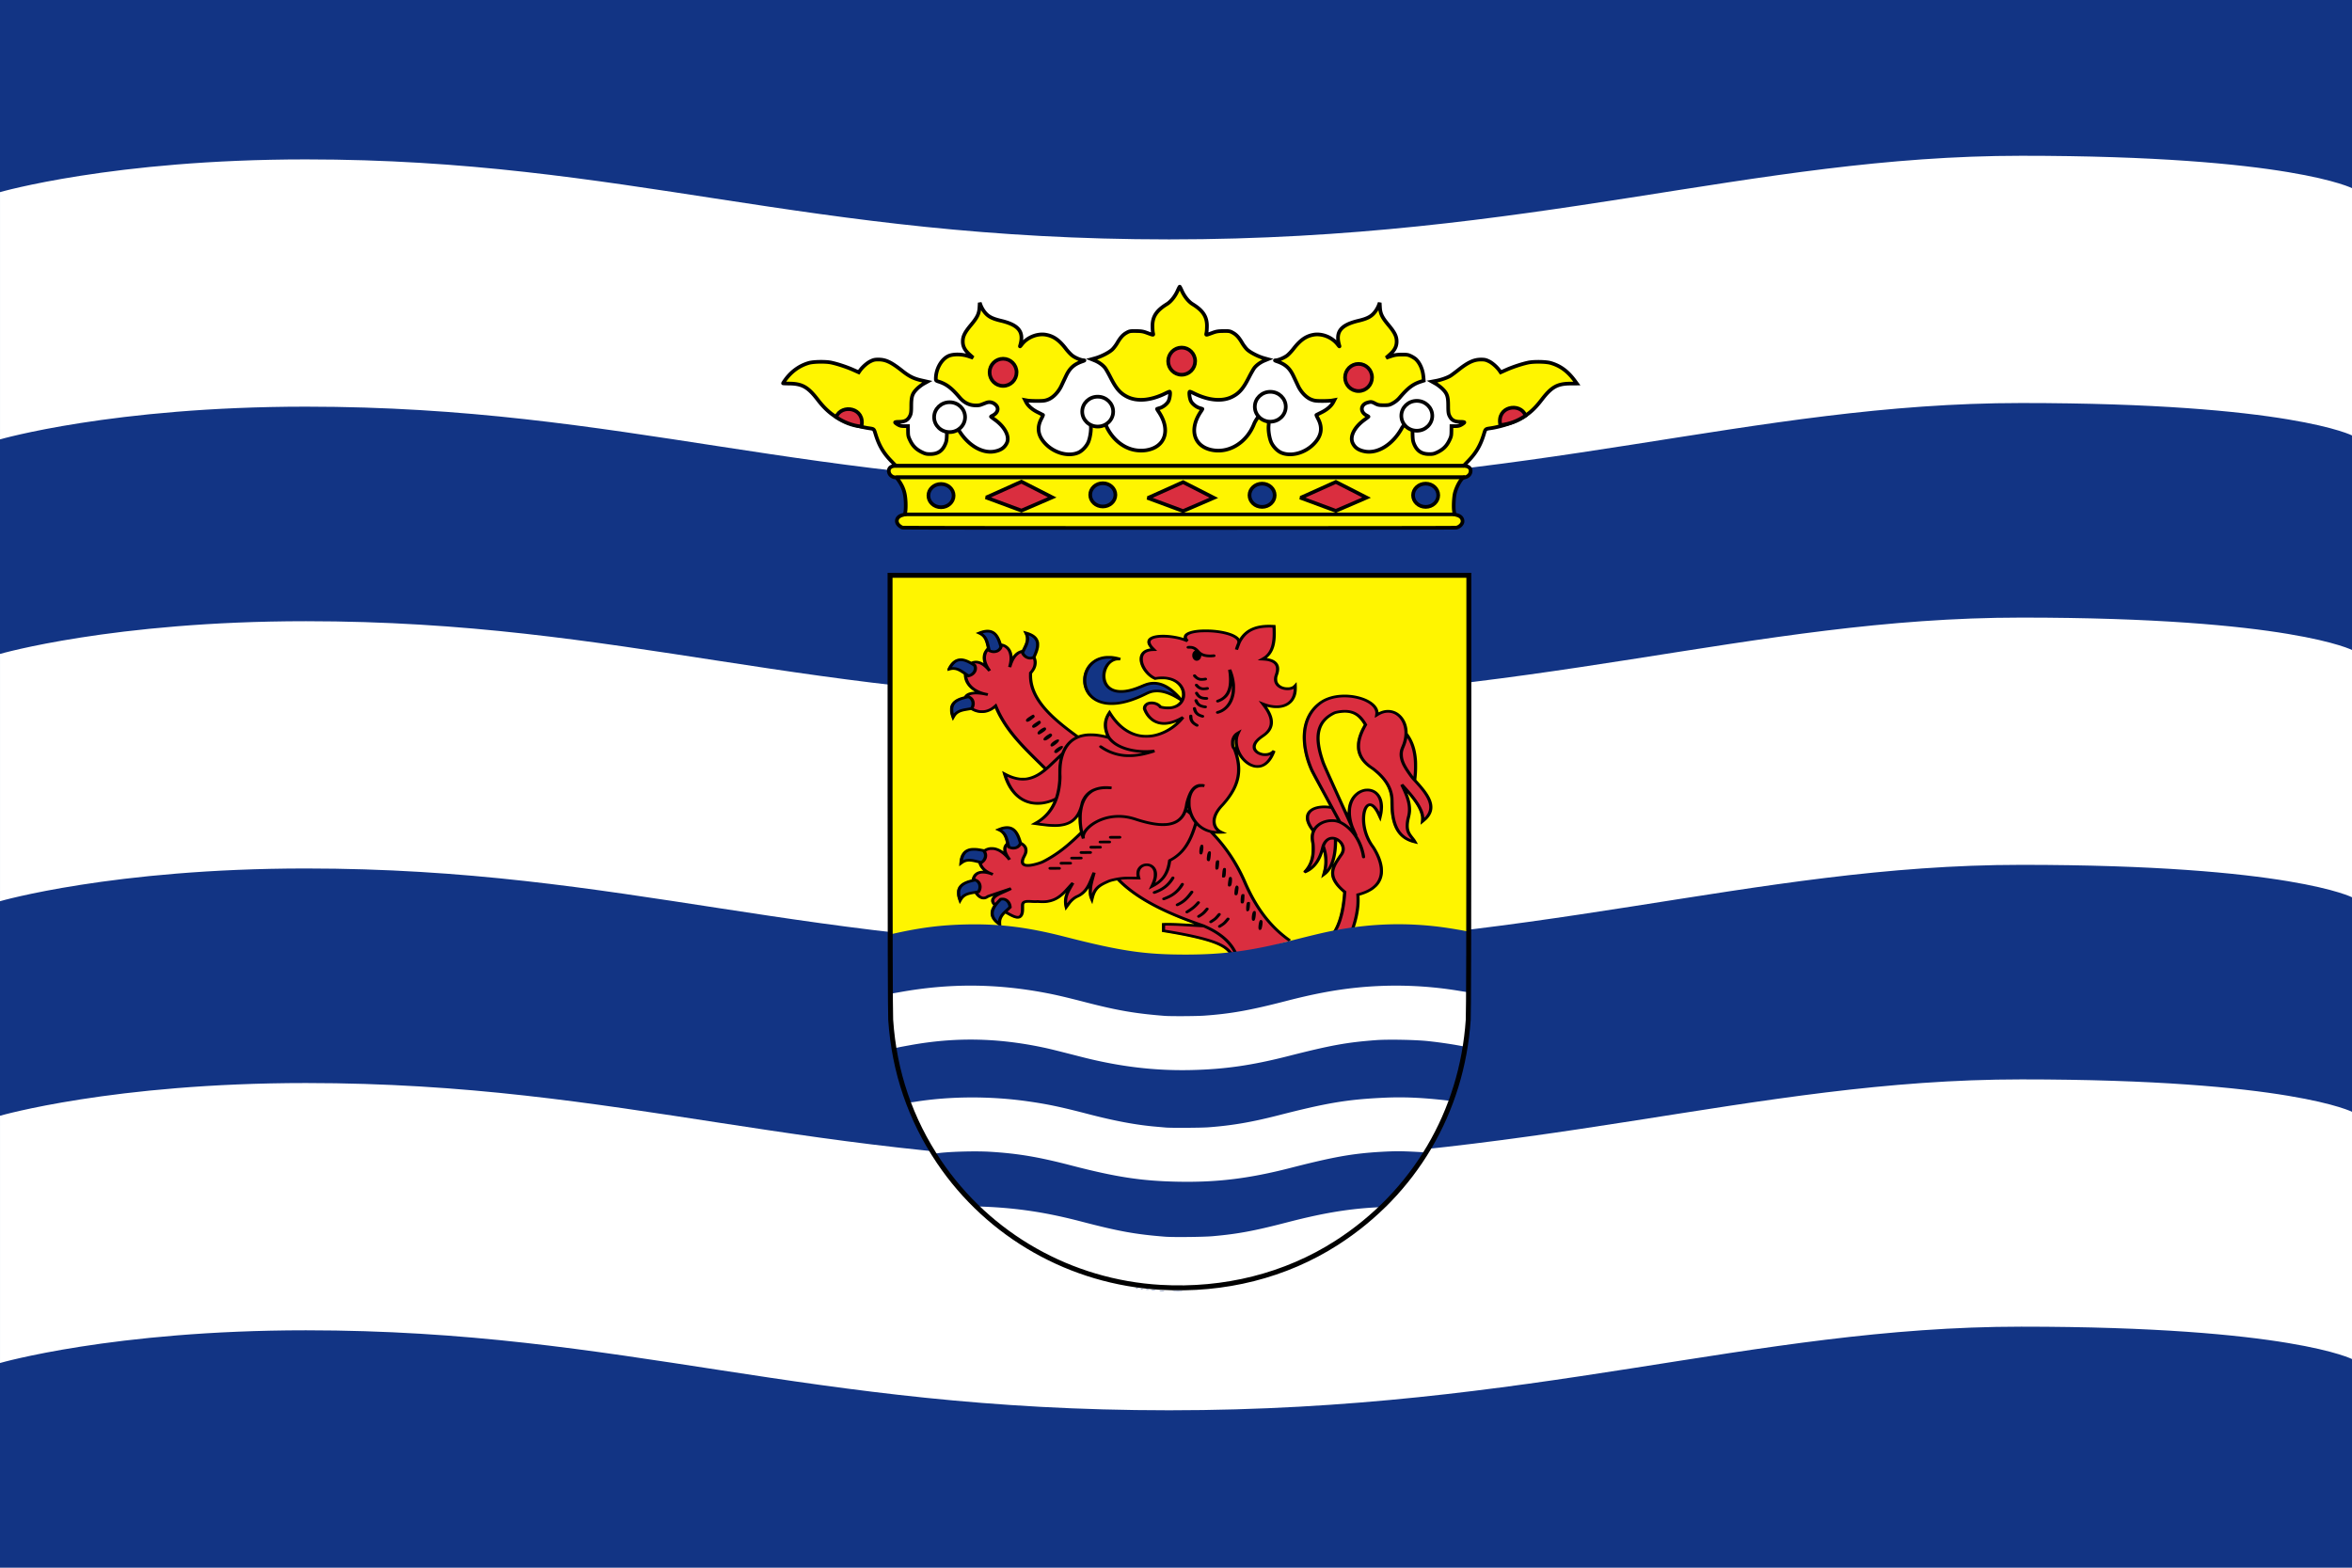 <svg xmlns="http://www.w3.org/2000/svg" width="600" height="400"><path fill="#123484" d="M600 400H0V0h600z"/><path fill="#fff" d="M600.185 111.185s-15.796-8.352-84.55-8.352-124.493 21.337-217.4 21.337-138.43-20.409-220.192-20.409c-49.251 0-78.04 8.352-78.04 8.352V49.025s28.789-8.352 78.04-8.352c81.757 0 127.286 20.41 220.193 20.41s148.646-21.337 217.4-21.337 84.55 8.346 84.55 8.346zm0 117.835s-15.796-8.352-84.55-8.352-124.493 21.337-217.4 21.337-138.43-20.409-220.192-20.409c-49.251 0-78.04 8.352-78.04 8.352v-63.094s28.789-8.35 78.04-8.35c81.757 0 127.286 20.413 220.193 20.413s148.646-21.336 217.4-21.336 84.55 8.346 84.55 8.346zm0 117.83s-15.796-8.347-84.55-8.347-124.493 21.337-217.4 21.337-138.43-20.409-220.192-20.409c-49.251 0-78.04 8.346-78.04 8.346V284.69s28.789-8.35 78.04-8.35c81.757 0 127.286 20.408 220.193 20.408s148.646-21.337 217.4-21.337 84.55 8.352 84.55 8.352z"/><path fill="#fff" d="M295.968 328.171c-22.897-1.32-43.784-13.15-56.513-32.009-7.318-10.841-11.46-23-12.35-36.26-.098-1.449-.157-23.031-.158-57.857V146.5h147.648v55.546c0 34.826-.059 56.408-.158 57.856-1.583 23.55-13.794 44.24-33.604 56.938-12.987 8.325-28.6 12.269-44.861 11.332z"/><path fill="#fff500" d="M226.941 146.498h147.933v101.77H226.941z"/><path fill="#da2e3f" d="M314.417 244.225c-.127-.14-.354-.407-.507-.594-.734-.903-1.16-1.317-1.795-1.747-1.588-1.074-4.357-2-8.79-2.937-1.926-.407-3.629-.718-6.72-1.226l-.14-.02v-1.942l.087-.013c.21-.032 1.59-.039 2.365-.02 1.41.046 3.622.161 5.92.31.484.033.885.06.89.053.013 0-.15-.065-.345-.129a125 125 0 0 1-4.24-1.584c-4.973-1.983-9.038-4.115-12.207-6.4-1.363-.983-2.997-2.376-3.884-3.31l-.134-.142c-.02-.02-.583.092-1.073.209-.684.163-.868.224-1.435.478-1.192.535-1.67.808-2.197 1.256-.687.583-1.116 1.29-1.43 2.36a30 30 0 0 0-.325 1.295c0 .077-.367-.778-.471-1.108-.163-.515-.229-1.146-.194-1.864.02-.45.046-.672.146-1.211.04-.204.059-.375.059-.38-.013 0-.046.077-.099.18-.143.3-.49.89-.69 1.172-.347.49-.646.809-1.124 1.203a5.4 5.4 0 0 1-1.39.844c-.333.143-.849.497-1.212.833-.345.32-.545.558-1.01 1.2-.447.616-.698.953-.712.954-.013 0-.199-.814-.243-1.076a6 6 0 0 1-.013-1.338c.101-.761.373-1.565.794-2.348.158-.292.192-.362.177-.362-.013 0-.104.104-.218.232-1.53 1.7-2.701 2.526-4.197 2.962-.49.143-.948.228-1.495.277-.362.032-1.29.026-1.704-.013a2 2 0 0 0-.47-.013c-.18.026-.761.02-1.297-.013-1.468-.1-1.945 0-2.135.46-.046.12-.053.194-.06 1.025-.006.82-.012.92-.066 1.18-.185.861-.541 1.276-1.17 1.36-.593.08-1.34-.19-2.791-1.013-.299-.17-.543-.317-.543-.328 0-.013.166-.174.369-.361.202-.188.516-.481.696-.652l.329-.31v-.137c0-.309-.131-.77-.31-1.089-.313-.56-.843-.96-1.432-1.078a2.6 2.6 0 0 0-.782 0l-.18.032-.377.393c-.43.449-.753.817-.979 1.118l-.157.209-.046-.052c-.911-.98-.734-1.841.541-2.63.111-.068.295-.173.409-.233.114-.059.207-.112.207-.116 0-.013-1.377.453-2.23.743-.25.086-.407.154-.495.217-.744.528-1.598.501-2.336-.078a3.6 3.6 0 0 1-.783-.852l-.099-.152.138-.026.478-.086.34-.065.12-.216a2.3 2.3 0 0 0 .312-1.192c0-.876-.454-1.55-1.258-1.87l-.131-.051-.367.083c-.201.046-.37.082-.375.078-.02-.02.097-.454.171-.647a2.2 2.2 0 0 1 1.277-1.29c.362-.146.622-.195 1.098-.208.222-.013.486 0 .59.013s.192.02.197.02c0 0-.04-.046-.108-.093-.579-.424-1.06-1.005-1.303-1.573-.093-.216-.204-.565-.185-.581.007-.013.147.026.312.058.297.068.301.07.365.026.71-.473 1.138-1.202 1.137-1.94a1.8 1.8 0 0 0-.452-1.215 1 1 0 0 1-.11-.14c0-.033.397-.253.657-.361.148-.058.39-.138.536-.172.242-.058.314-.058.75-.065.438 0 .508 0 .765.059.51.11.985.293 1.48.576.33.189.465.28.862.586.146.113.256.184.245.16-.014-.026-.053-.161-.097-.302-.229-.771-.124-1.434.305-1.94.119-.14.303-.304.32-.286.007 0 .067.235.138.509s.14.51.153.524c.046.052.527.234.733.28 1.007.224 1.977-.142 2.434-.917.09-.155.206-.444.206-.518 0-.052.013-.046.17.038q.978.552 1.185 1.479c.032.154.04.272.032.507-.02.46-.12.786-.386 1.281-.352.66-.486 1.025-.508 1.385-.02.288.02.443.148.59.088.103.319.215.54.262.2.038.824.032 1.166-.013 1.001-.14 2.462-.568 3.173-.93 3.127-1.598 5.775-3.584 9.114-6.836.273-.266.506-.498.517-.517.014-.025-.007-.182-.045-.389-.09-.466-.14-.781-.189-1.184-.098-.811-.11-1.028-.108-2.055v-1.046l-.163.264c-.09.145-.202.317-.248.384-.81 1.141-1.95 1.898-3.383 2.247-1.327.324-2.884.348-5.17.08a290 290 0 0 1-2.868-.379c-.02-.003.194-.136.479-.296.582-.325.82-.474 1.25-.776 1.435-1.012 2.579-2.352 3.396-3.98.227-.45.463-.992.442-1.01-.013-.006-.158.052-.333.122-1.643.695-3.379.977-4.967.807-1.983-.212-3.733-1.124-5.109-2.662-.963-1.077-1.765-2.505-2.324-4.139-.144-.421-.39-1.213-.377-1.213.007 0 .187.094.406.21.536.285.782.403 1.24.596 2.605 1.096 4.874.967 7.169-.405.479-.287 1.22-.813 1.576-1.122l.157-.135-1.403-1.38a227 227 0 0 1-3.12-3.105c-4.118-4.216-6.416-7.409-8.048-11.186l-.06-.142-.191.158a5.23 5.23 0 0 1-2.401 1.114c-.382.07-1.14.076-1.541.013a5.6 5.6 0 0 1-1.763-.614l-.21-.12.102-.026c.114-.026.164-.082.306-.37a2.4 2.4 0 0 0 .158-1.684 2.3 2.3 0 0 0-.44-.766 2.1 2.1 0 0 0-.642-.434c-.241-.107-.168-.11-.799.032l-.34.078.039-.075c.15-.303.534-.62.966-.793.463-.186.919-.261 1.715-.28l.59-.02-.135-.059a7 7 0 0 1-.415-.216c-1.582-.884-2.561-2.216-2.759-3.753-.026-.23-.039-.562-.013-.562.013 0 .208.133.444.294.237.162.44.295.452.295.059 0 .45-.122.599-.184.547-.234 1.013-.668 1.24-1.157.125-.269.16-.438.158-.78 0-.328-.033-.49-.145-.738-.059-.133-.02-.103-.787-.57l-.29-.177.219-.09c.341-.139.65-.19 1.065-.177.259.013.4.026.582.072.443.11.97.355 1.351.627l.26.186.088.065-.078-.181c-.502-1.164-.486-2.364.04-3.327.177-.324.608-.854.656-.81.013.014.06.172.104.358.046.187.1.347.117.357.14.077.521.226.675.265.52.13 1.096.096 1.555-.092.517-.212.935-.648 1.099-1.147l.046-.141-.099-.32c-.052-.177-.092-.327-.084-.334.007-.006.113.013.233.032 1.564.354 2.512 1.676 2.516 3.507v.272l.172-.277c.522-.842 1.127-1.393 1.853-1.688.261-.106.66-.212.674-.18 0 .013-.039.116-.1.24-.06.123-.108.24-.108.261 0 .058.12.304.23.474.233.36.592.682.965.867.678.336 1.393.316 2.006-.058.097-.058.14-.073.155-.052.04.045.178.452.222.629.143.605.08 1.333-.167 1.95a4.5 4.5 0 0 1-.768 1.247l-.164.194-.013.52c-.026 1.907.51 3.783 1.642 5.706 1.537 2.609 4.092 5.193 8.255 8.347.891.676 1.993 1.481 2.037 1.49.02.004.172-.039.34-.094.372-.125.79-.227 1.214-.297.62-.104.787-.115 1.728-.114.776.002.96.006 1.353.052.803.09 1.764.266 2.509.458.141.033.264.066.272.066.013 0 0-.026-.007-.065-.013-.032-.083-.23-.158-.436a8 8 0 0 1-.296-.93c-.359-1.44-.207-2.765.46-4.025.135-.256.584-.964.611-.964.007 0 .13.18.269.402 2.06 3.27 4.598 5.174 7.578 5.687.984.17 2.134.161 3.193-.026 2.348-.407 4.696-1.665 6.505-3.484.131-.133.268-.275.304-.318l.066-.076-.066.032c-.393.21-1.13.513-1.648.677-1.631.516-3.073.511-4.351-.02-1.35-.555-2.435-1.713-3.033-3.236-.108-.275-.112-.3-.096-.475.078-.857.777-1.411 1.866-1.48.61-.038 1.418.18 1.92.516.188.126.464.37.536.473a.23.23 0 0 0 .143.09c.71.157 1.016.192 1.689.193.632.002.835-.026 1.318-.147 1.232-.32 2.118-1.168 2.393-2.292a3.8 3.8 0 0 0 .069-1.235 3.8 3.8 0 0 0-.745-1.767c-.945-1.218-2.505-1.871-4.468-1.871-.564 0-.88.026-1.455.104l-.41.059-.18-.085a5.5 5.5 0 0 1-1.306-.858c-1.433-1.22-2.317-2.985-2.208-4.41.033-.436.123-.736.32-1.069.415-.704 1.276-1.166 2.343-1.26.303-.025.3-.019.103-.237-.51-.568-.776-1.064-.805-1.497-.02-.258.033-.462.159-.663.614-.976 2.98-1.324 6.037-.89 1.132.16 2.022.372 3.086.733l.138.045-.053-.123c-.445-1.072.789-1.845 3.366-2.106 1.164-.118 2.835-.114 4.127.013 3.364.322 5.82 1.235 6.38 2.37l.04.086.167-.27c.875-1.413 2.09-2.384 3.655-2.923 1.253-.431 2.671-.603 4.432-.537.416.02.758.025.76.032.014.02.067 1.543.067 2.011 0 2.27-.399 3.894-1.239 5.077a5.2 5.2 0 0 1-1.146 1.15 1 1 0 0 0-.177.139c.007.005.13.02.275.045 2.08.26 3.148 1.152 3.145 2.626 0 .488-.079.88-.306 1.542-.153.447-.205.717-.205 1.06 0 .394.067.674.232.99.155.296.524.655.877.852.24.135.634.284.923.35.24.058.305.058.784.058.46 0 .549-.006.737-.052.53-.125.802-.286 1.166-.688.157-.173.268-.279.269-.254 0 .026.013.256.026.518.114 2.136-.543 3.7-1.947 4.63-.564.373-1.24.617-2.073.75-.203.032-.397.038-.965.038-.619 0-.754-.006-1.058-.052-.566-.084-1.415-.284-1.793-.423q-.05-.02-.04.002c.007.013.123.174.254.361.812 1.155 1.297 2.203 1.473 3.186.06.32.067 1.079.013 1.35-.18.943-.669 1.742-1.502 2.457-.156.134-.511.4-.79.592-1.33.916-1.962 1.686-2.041 2.486-.078.781.578 1.502 1.636 1.797.341.095.593.127.978.127.336 0 .517-.02.818-.1.41-.104.84-.342 1.097-.605.083-.085.16-.155.17-.155.046 0 .327.14.327.163 0 .02-.07.199-.157.408-.387.942-.878 1.752-1.42 2.343a5.2 5.2 0 0 1-.957.791 4.2 4.2 0 0 1-1.1.448 4.1 4.1 0 0 1-1.367.033c-.899-.157-1.68-.545-2.49-1.236-1.61-1.378-2.59-3.494-2.525-5.46.013-.478.067-.82.181-1.216.068-.238.07-.253.02-.216-.162.123-.416.524-.545.859-.125.32-.173.572-.192.987-.026.635.13 1.301.329 1.378.052.026.088.092.21.416.565 1.507.847 2.662.984 4.043.04.428.04 1.547 0 1.996-.21 2.197-1.036 4.225-2.572 6.322a24 24 0 0 1-1.708 2.073c-.673.705-1.252 1.533-1.564 2.236a6 6 0 0 0-.321.996c-.119.61-.074 1.24.123 1.753.154.4.398.745.742 1.048.284.251.48.37 1.022.622l.457.212-.457.026c-.892.052-1.6.032-2.304-.052-.16-.026-.205-.087.364.527a41.6 41.6 0 0 1 6.375 9c.53 1.01.95 1.888 1.448 3.028 2.11 4.838 4.518 8.534 7.531 11.565 1.113 1.12 2.606 2.381 3.716 3.141a1 1 0 0 1 .167.135.6.6 0 0 1-.122.143c-.11.11-.128.12-.168.09-.039-.026-.758.184-6.576 1.954-6.53 1.988-6.532 1.988-6.517 2.046.013.058 0 .058-.165.106-.185.052-.225.052-.225-.013 0-.02-.013-.032-.02-.032a2.4 2.4 0 0 0-.5.18.4.4 0 0 1-.07.045c-.014 0-.115-.115-.242-.255zm29.426-4.336c-.067-.02-1.137-.1-2.379-.183-2.172-.146-2.26-.15-2.31-.111-.053.039-.06.039-.201-.059a1 1 0 0 1-.148-.107c0-.013.088-.105.197-.219.7-.738 1.354-1.748 1.86-2.872.926-2.049 1.519-4.74 1.788-8.105l.04-.519-.356-.309c-1.456-1.264-2.325-2.488-2.62-3.691a4.13 4.13 0 0 1 .078-2.13c.148-.49.442-1.095.856-1.767.252-.407 1.06-1.615 1.184-1.769.409-.507.57-1.286.395-1.928a2.65 2.65 0 0 0-.624-1.136 3.4 3.4 0 0 0-.687-.562l-.142-.082-.013.21c-.06 1.972-.17 3.026-.452 4.247-.4 1.728-1.057 3.045-1.982 3.975-.206.207-1.072.884-1.1.86-.007 0 .052-.243.135-.529.388-1.39.492-2.01.516-3.088a10.5 10.5 0 0 0-.352-2.978c-.117-.442-.101-.434-.201-.09-.751 2.586-1.895 4.267-3.605 5.299-.307.185-.93.487-.998.484a.7.7 0 0 1-.137-.124l-.116-.124.158-.165c.992-1.038 1.615-2.305 1.883-3.828.16-.91.18-2.632.04-3.435-.102-.58-.12-.73-.136-1.1a4.4 4.4 0 0 1 .242-1.665l.066-.17-.113-.143c-.576-.728-1.076-1.622-1.272-2.278-.13-.438-.17-.72-.155-1.108.033-.74.28-1.264.844-1.76.641-.565 1.636-.93 2.847-1.042.607-.058 1.6-.02 2.313.084l.103.02-.04-.078c-.02-.039-1.106-2.041-2.41-4.442-2.095-3.855-2.402-4.434-2.627-4.955-1.409-3.257-2.049-6.705-1.775-9.562.253-2.638 1.179-4.757 2.825-6.472a12.4 12.4 0 0 1 1.423-1.216c1.32-.899 2.84-1.417 4.792-1.634.601-.067 2.017-.073 2.654-.013 2.128.206 3.988.794 5.337 1.69.346.23.885.697 1.105.957.1.118.259.348.354.51.249.427.354.752.386 1.191l.02.243.24-.125c.92-.472 1.89-.683 2.748-.595.125.013.312.039.415.058 1.566.287 2.88 1.442 3.54 3.11.278.708.418 1.39.456 2.229.02.38.02.401.09.488.04.052.157.214.26.363 1.822 2.623 2.438 6.17 1.915 11.015l-.046.425.212.233c1.529 1.678 2.369 2.747 2.977 3.793 1.358 2.334 1.213 4.242-.45 5.92-.229.232-1.166 1.019-1.189 1-.013-.007.007-.167.033-.359.059-.438.059-1.042 0-1.39-.315-1.762-1.49-3.688-3.955-6.486a6 6 0 0 0-.362-.393c0 .004.094.237.217.517.77 1.73 1.13 3.098 1.181 4.48.026.732-.026 1.184-.273 2.222-.234.993-.307 1.503-.307 2.154 0 .77.152 1.38.494 1.973.079.137.381.556.67.93.368.475.6.802.768 1.082.132.222.234.403.228.403s-.191-.046-.41-.1c-1.098-.279-1.8-.565-2.547-1.038a7.4 7.4 0 0 1-1.271-1.09c-1.223-1.386-1.911-3.323-2.14-6.027a39 39 0 0 1-.08-2.336c0-.877-.067-1.475-.232-2.132-.386-1.532-1.204-2.935-2.52-4.323-.579-.611-1.68-1.577-2.146-1.881-.972-.636-1.652-1.22-2.22-1.906-1.944-2.35-1.908-5.322.11-8.947l.228-.41-.152-.253c-.67-1.109-1.408-1.888-2.234-2.36-1.195-.683-2.742-.819-4.669-.409-.428.092-.608.164-1.138.461-1.142.641-1.98 1.415-2.544 2.35a5.3 5.3 0 0 0-.473.953c-.747 1.962-.592 4.445.492 7.857.428 1.348.36 1.187 3.292 7.677l2.757 6.1.21.143c.116.079.244.163.283.188l.072.046v-.506c0-2.283 1.003-4.217 2.68-5.169a4.4 4.4 0 0 1 1.33-.51c.277-.058.325-.064.817-.064.477.002.545.006.785.058 1.36.31 2.323 1.253 2.748 2.692.291.99.311 2.24.052 3.55a26 26 0 0 1-.302 1.32c0 .003-.127-.256-.27-.577-.655-1.464-1.135-2.217-1.702-2.668-.431-.342-.819-.38-1.143-.111-.663.547-1.045 2.076-.95 3.8.13 2.332.921 4.564 2.27 6.401.252.343.553.843.874 1.452 1.414 2.684 1.77 5.086 1.033 6.97-.532 1.36-1.697 2.5-3.359 3.285-.596.282-1.338.555-1.992.734l-.277.076.02.374c.165 3.139-.612 6.74-2.295 10.63-.11.253-.205.459-.212.457-.007 0-.068-.02-.134-.032z"/><path fill="#123484" d="M254.417 235.72c-.668-.537-.995-.886-1.284-1.374-.291-.49-.404-.924-.382-1.466.04-.975.56-1.867 1.89-3.248l.33-.344.185-.032c.97-.187 1.913.37 2.3 1.361.091.234.165.571.165.762v.132l-.234.22c-.129.122-.362.34-.518.483-1.265 1.157-1.637 1.658-1.865 2.506-.04.148-.046.278-.046.72v.538h-.111c-.105 0-.129-.013-.43-.255zm-9.79-5.79c-.248-.7-.35-1.068-.419-1.516a5 5 0 0 1-.013-1.115c.17-1.037.844-1.776 2.088-2.292.51-.212 1.195-.409 2.085-.6l.249-.052.193.085c.387.168.67.42.877.777.185.32.246.539.26.94a2.1 2.1 0 0 1-.156.956c-.067.17-.213.454-.252.492-.013.013-.318.069-1.075.197-1.142.193-1.465.27-1.93.454-.38.15-.615.29-.908.54-.329.28-.436.416-.721.908l-.223.383-.052-.157zm.13-9.4c0-.098.09-.9.122-1.08.092-.537.259-1.043.467-1.425a2.78 2.78 0 0 1 1.473-1.27c.483-.17.907-.225 1.61-.208.556.013 1.02.07 1.818.22.54.102.483.075.707.325.131.145.278.408.348.626.046.143.06.235.053.536 0 .318-.013.39-.07.583-.082.258-.227.53-.41.767-.14.181-.607.589-.675.589-.046 0-.595-.126-1.143-.264-1.09-.274-1.517-.338-2.106-.319-.76.026-1.198.186-1.863.68-.118.09-.241.18-.275.205-.032.026-.059.04-.059.033zm13.17-4.048a2.8 2.8 0 0 1-.647-.183 2 2 0 0 1-.272-.128 5 5 0 0 1-.153-.515c-.451-1.747-.566-2.092-.855-2.573-.37-.617-.785-.965-1.572-1.314l-.25-.11.241-.103c1.213-.52 2.137-.671 2.973-.49a2.9 2.9 0 0 1 1.093.529c.675.537 1.152 1.382 1.643 2.912l.175.547-.046.136c-.194.591-.683 1.04-1.339 1.227-.183.052-.266.065-.575.068h-.416zm-15.15-33.536a8 8 0 0 1-.317-1.124c-.066-.34-.066-1.156 0-1.435.287-1.192 1.2-1.932 3.011-2.441.408-.115 1.284-.32 1.364-.32.075 0 .393.152.556.266.226.157.38.329.53.584.185.315.243.517.26.91.02.495-.06.864-.294 1.282-.13.236-.013.193-1.053.37-1.262.215-1.595.291-2.065.475a3.2 3.2 0 0 0-1.232.853 5 5 0 0 0-.39.583l-.23.397zm39.872-3.318c-.666-.058-1.124-.132-1.577-.248-2.634-.673-4.336-2.506-4.682-5.043-.059-.457-.039-1.371.04-1.826.25-1.382.916-2.583 1.915-3.455.905-.792 1.943-1.249 3.284-1.447.353-.051 1.503-.058 1.903-.013.582.07.996.152 1.657.327l.438.117-.02.1c-.013.06-.02.112-.026.127-.007.02-.162.025-.487.025-.402.002-.508.013-.684.052-1.417.334-2.496 1.645-2.796 3.397-.058.364-.058 1.124 0 1.473.288 1.597 1.368 2.658 3.021 2.968 1.114.208 2.412.098 3.949-.336.803-.228 1.454-.466 2.519-.922 1.281-.55 1.925-.715 2.876-.74.58-.02.908.013 1.413.118 1.804.379 3.662 1.664 5.56 3.851l.319.367-.1.085a.4.4 0 0 1-.127.085 6 6 0 0 1-.476-.28c-2.803-1.762-5.202-2.353-7.181-1.77-.398.117-.651.224-1.311.548-1.339.657-2.46 1.13-3.567 1.505-1.554.525-2.979.83-4.322.927-.3.025-1.33.025-1.54.006zm-36.168-7.258c-.174-.12-.456-.316-.625-.436-.777-.552-1.194-.803-1.648-.995a2.9 2.9 0 0 0-1.214-.253c-.34 0-.589.04-.964.145l-.274.08v-.11c0-.123.136-.406.405-.84q1.061-1.714 2.636-1.784c.9-.039 1.837.299 3.283 1.186l.503.308.072.199c.098.27.13.491.113.76-.059.888-.801 1.669-1.83 1.924l-.138.032zm15.909-4.34c-.591-.058-1.166-.382-1.567-.891-.145-.184-.363-.565-.363-.634 0-.026.283-.628.469-.99.364-.71.62-1.32.722-1.723.207-.817.138-1.408-.257-2.21a4 4 0 0 1-.149-.322c.013-.013.799.23 1.01.307 1.23.447 2.024 1.16 2.294 2.06q.285.95-.139 2.319c-.131.424-.64 1.707-.685 1.732 0 .003-.053.026-.103.065-.372.229-.801.33-1.233.29zm-9.527-1.662c-.354-.07-.852-.266-.881-.348-.013-.026-.106-.422-.218-.89-.243-1.019-.329-1.32-.471-1.672q-.34-.837-.902-1.307a3.3 3.3 0 0 0-.83-.505 3 3 0 0 1-.286-.14c-.007-.014.142-.076.328-.15.99-.388 1.744-.534 2.423-.47 1.311.124 2.205.965 2.837 2.672.095.256.387 1.166.437 1.361.033.128-.12.479-.32.734a2.04 2.04 0 0 1-1.054.674c-.257.07-.804.092-1.063.039z"/><path d="M314.431 244.293c-.118-.128-.369-.42-.557-.651-.443-.542-.51-.617-.822-.933-.778-.788-1.895-1.42-3.612-2.044-2.603-.946-6.872-1.898-12.696-2.83l-.328-.053v-2.252l.207-.013c.764-.052 2.196-.04 3.785.032.52.026 3.512.19 3.986.221.136.013.239.013.228 0a20 20 0 0 0-.862-.325c-8.376-3.076-14.398-6.476-18.333-10.352a22 22 0 0 1-.393-.394l-.059-.064-.29.058c-.935.19-1.406.326-1.931.56-1.209.534-1.796.872-2.314 1.329-.562.495-.933 1.086-1.228 1.955-.096.283-.537 2.007-.537 2.097 0 .128-.087-.038-.37-.72-.4-.959-.462-1.16-.541-1.773a9.4 9.4 0 0 1-.013-1.315l.02-.227-.19.267c-.7.993-1.492 1.661-2.514 2.119a4.7 4.7 0 0 0-1.134.73 5.8 5.8 0 0 0-.987 1.094c-.138.192-.452.616-.697.944l-.446.595-.14-.595c-.178-.767-.221-1.031-.24-1.503a5.5 5.5 0 0 1 .405-2.255.6.6 0 0 0 .059-.175s-.108.097-.234.222c-.3.3-.994.874-1.343 1.109-1.07.723-2.226 1.125-3.587 1.247-.345.026-1.334.026-1.729-.013a3 3 0 0 0-.442-.013c-.204.026-.786.02-1.364-.02-.723-.045-1.293-.032-1.515.033-.18.058-.268.115-.336.23-.083.143-.09.207-.085.908.013.915-.04 1.369-.2 1.805-.197.553-.6.939-1.07 1.026-.372.068-.64.051-1.086-.08-.491-.14-.925-.341-1.845-.853l-.573-.319-.052.058c-.541.575-.817 1.025-.964 1.573-.08.301-.09.73-.026 1.385l.046.55s-.294-.213-.647-.479c-.997-.75-1.46-1.23-1.794-1.866-.517-.98-.441-1.982.233-3.098l.133-.22-.078-.085a2.2 2.2 0 0 1-.45-.777 1.7 1.7 0 0 1-.013-.702c.052-.187.25-.516.418-.688.08-.084.138-.152.127-.152-.013 0-.273.085-.581.19-.435.147-.593.212-.71.291a2.14 2.14 0 0 1-.994.382c-.855.1-1.712-.399-2.4-1.396-.025-.039-.052-.032-.495.045-1.212.218-1.775.439-2.285.897-.247.221-.436.478-.702.954l-.315.562c-.045.08-.085.138-.092.132-.026-.026-.468-1.308-.53-1.544-.135-.51-.162-.717-.162-1.27 0-.412.013-.565.046-.721.316-1.316 1.355-2.128 3.415-2.672l.273-.072.026-.127c.095-.404.288-.816.522-1.111.162-.205.514-.49.764-.622a3.1 3.1 0 0 1 1.307-.327c.18-.013.328-.02.328-.026 0 0-.084-.092-.19-.194-.462-.453-.838-1.06-.988-1.6-.02-.065-.033-.119-.04-.119 0 0-.168-.038-.365-.092-1.559-.397-2.286-.433-3.01-.15-.29.115-.456.218-1.033.647a15 15 0 0 1-.525.383 42 42 0 0 1 .147-1.502c.218-1.47.93-2.496 2.021-2.914.498-.192.915-.259 1.598-.258.686 0 1 .032 2.052.228l.566.104.158-.091a3.8 3.8 0 0 1 1.349-.438 5.2 5.2 0 0 1 1.18.045c.68.131 1.396.439 2.028.87.104.073.196.13.202.13.014 0 0-.058-.013-.119a3.8 3.8 0 0 1 0-.856c.078-.358.278-.726.537-.984.086-.086.151-.172.146-.192-.1-.38-.235-.866-.276-.99q-.347-1.046-.973-1.576c-.254-.215-.437-.32-1.013-.577a15 15 0 0 1-.515-.237c-.026-.02 1.203-.518 1.54-.624.918-.289 1.812-.319 2.526-.085.604.198 1.17.636 1.587 1.228.405.575.697 1.223 1.053 2.335l.113.352.212.124c.248.146.606.45.771.656q.415.515.45 1.204c.032.58-.086.968-.555 1.86-.297.565-.416 1.074-.32 1.367.164.497 1.337.496 3.102 0 1.087-.308 1.473-.476 2.739-1.193 2.649-1.5 4.917-3.264 7.824-6.086.287-.28.536-.524.552-.544.02-.026.02-.082-.007-.22a16.5 16.5 0 0 1-.323-2.976l-.02-.732-.059.09c-.187.279-.604.727-.958 1.028q-1.931 1.644-5.579 1.493c-1.123-.045-1.87-.124-4.203-.44-1.024-.138-1.38-.194-1.353-.211.02-.013.32-.18.666-.37 1.003-.552 1.44-.84 2.1-1.384a10.4 10.4 0 0 0 2.578-3.155c.163-.306.441-.888.429-.899a.5.5 0 0 0-.144.052 10 10 0 0 1-.532.192c-1.591.538-3.101.703-4.565.501-2.102-.29-3.929-1.352-5.322-3.094-.827-1.034-1.494-2.283-2.016-3.776-.13-.368-.52-1.635-.509-1.643 0-.004.256.125.558.286.681.362 1.044.54 1.469.72a9.4 9.4 0 0 0 2.483.687c.316.039 1.276.039 1.555-.002q1.966-.271 3.885-1.69c.33-.243.63-.482.63-.5 0-.012-.62-.625-1.376-1.37a199 199 0 0 1-3.02-3.009c-2.576-2.637-4.318-4.731-5.774-6.942a38 38 0 0 1-1.395-2.367 35 35 0 0 1-.8-1.672c-.027-.066-.053-.119-.067-.119a3 3 0 0 0-.26.172c-.673.479-1.431.8-2.217.94a5.8 5.8 0 0 1-1.413.033 5.3 5.3 0 0 1-1.989-.644c-.136-.076-.198-.098-.254-.09-.15.026-.944.158-1.374.236-1.26.23-1.946.57-2.444 1.212-.127.165-.239.352-.698 1.173a.5.5 0 0 1-.09.134 30 30 0 0 1-.494-1.428c-.167-.573-.199-.799-.2-1.378 0-.585.027-.753.177-1.144.339-.878 1.132-1.536 2.408-1.998a19 19 0 0 1 .589-.182l.415-.12.11-.154c.427-.591 1.17-.919 2.292-1.01l.339-.025-.318-.2c-1.073-.679-1.886-1.666-2.245-2.728-.142-.42-.245-.963-.245-1.303 0-.152.014-.147-.496-.484-.906-.61-1.54-.856-2.205-.856-.308 0-.552.04-1.036.18-.22.065-.41.115-.422.115s-.02-.12-.02-.268v-.269l.147-.278c.806-1.531 1.798-2.305 3.07-2.394.727-.052 1.64.202 2.641.73l.212.112.166-.065a3.1 3.1 0 0 1 1.422-.156c.44.058.927.228 1.343.464.144.082.217.113.206.087-.04-.084-.12-.412-.161-.648a3.7 3.7 0 0 1 .16-1.944c.104-.287.413-.794.633-1.043.226-.255.222-.175.04-.918-.307-1.235-.614-1.837-1.177-2.307-.229-.19-.473-.328-1.057-.598l-.437-.202.263-.107c.654-.267 1.06-.415 1.386-.506q.94-.262 1.673-.193c1.499.141 2.477 1.106 3.157 3.113l.127.374.136.026a4 4 0 0 1 .82.295c.963.49 1.589 1.387 1.78 2.551.019.138.045.29.045.34l.013.09.17-.212c.364-.46.764-.808 1.22-1.064.258-.144.643-.293.892-.345l.11-.026.175-.345c.498-.984.7-1.497.799-2.024.045-.266.039-.776-.013-1.01-.087-.36-.12-.435-.65-1.513-.014-.026.897.23 1.325.37.343.114.77.3 1.05.457.93.521 1.442 1.153 1.654 2.039.072.303.067 1.05-.013 1.447-.123.61-.286 1.111-.62 1.906-.118.28-.214.52-.214.536 0 .02.033.124.078.244.167.465.224.875.188 1.359-.058.783-.364 1.515-.932 2.229l-.245.309v.5c0 2.756 1.14 5.405 3.52 8.18 1.675 1.952 4.101 4.073 7.545 6.599l.707.519.083-.026a9.6 9.6 0 0 1 2.276-.458c.512-.038 1.707-.02 2.27.046.594.066 1.297.183 1.925.32.285.065.523.11.528.106.013-.004-.033-.12-.084-.256-.567-1.498-.614-2.928-.14-4.24.106-.296.305-.719.458-.976.104-.177.654-1.03.676-1.05 0-.003.137.201.296.454.365.581.655 1.012.945 1.402 1.92 2.577 4.296 4.12 6.892 4.476a9.6 9.6 0 0 0 2.84-.058c1.719-.296 3.419-1.04 4.958-2.174.253-.186 1.006-.81 1.075-.891.053-.059.046-.059-.223.039a8.8 8.8 0 0 1-2.265.54c-1.366.136-2.662-.181-3.732-.911a7 7 0 0 1-.99-.879 6.8 6.8 0 0 1-1.208-2.018c-.08-.205-.087-.241-.072-.42a1.56 1.56 0 0 1 .224-.724c.102-.18.159-.244.353-.41.273-.229.487-.34.832-.433a3.1 3.1 0 0 1 1.095-.093c.84.082 1.56.4 2.054.906l.174.177.263.052c.583.11.778.127 1.375.127.494 0 .615-.006.849-.052.937-.172 1.66-.572 2.134-1.18.068-.088.125-.17.125-.179 0-.013-.167-.121-.369-.248-2.286-1.431-4.223-2.074-5.901-1.958-.853.058-1.325.205-2.465.764-2.73 1.339-5.047 2.09-7.249 2.353-1.063.126-2.204.114-3.122-.033-1.419-.229-2.663-.785-3.606-1.612-1.034-.907-1.685-2.077-1.946-3.5-.07-.382-.096-1.286-.046-1.718.175-1.613.922-3.042 2.117-4.055.944-.799 2.042-1.264 3.404-1.443.38-.052 1.455-.059 1.85-.013.358.039.905.131 1.205.198.37.083.992.258.992.281 0 .013-.033.152-.08.314-.046.162-.08.298-.08.302s-.196.006-.436.006c-.367 0-.467.006-.636.052-.866.212-1.583.788-2.075 1.666-.877 1.564-.777 3.527.238 4.67.682.77 1.642 1.158 2.95 1.194 1.533.039 3.153-.36 5.464-1.352.839-.36 1.414-.55 1.97-.65q2.638-.472 5.184 1.26c.892.607 1.84 1.46 2.691 2.42.157.177.294.322.303.323.04.003.108-.418.123-.739.046-1.118-.462-2.184-1.413-2.94-.681-.543-1.512-.88-2.56-1.04-.309-.046-.427-.052-1.084-.052-.755 0-.96.019-1.613.12l-.26.04-.268-.131a6 6 0 0 1-1.303-.848c-1.281-1.086-2.165-2.638-2.289-4.017-.026-.294 0-.752.067-1.01.216-.897.894-1.56 1.898-1.856.235-.069.67-.16.767-.16.052 0 .052-.005-.04-.107-.271-.303-.555-.768-.664-1.087-.085-.25-.084-.702 0-.907q.25-.6 1.067-.945c1.196-.507 3.386-.576 5.746-.183.832.139 1.627.33 2.375.57.02.006.033-.059.033-.213 0-.239.052-.427.18-.608.54-.786 2.208-1.266 4.676-1.346.612-.02 1.803.002 2.359.039 1.92.138 3.613.465 4.92.95.86.319 1.61.782 1.961 1.211l.107.13.149-.223c.198-.297.512-.69.763-.956.252-.267.773-.71 1.076-.916.759-.514 1.738-.928 2.708-1.146 1.097-.246 2.21-.329 3.691-.274l.807.026.013.139c.032.28.068 1.414.068 2.014 0 2.403-.433 4.093-1.36 5.324-.165.22-.477.55-.715.757-.127.11-.228.203-.224.205 0 .002.122.026.262.045.34.059.842.196 1.143.32 1.16.477 1.751 1.289 1.752 2.407 0 .5-.111 1.033-.358 1.72-.119.332-.16.614-.144.995.013.202.033.394.053.468.24.724.884 1.24 1.806 1.444.313.07.907.097 1.202.058.388-.058.732-.18.965-.351.059-.046.29-.28.508-.523s.403-.436.41-.43c.013.006.026.34.046.742.078 1.717-.113 2.695-.718 3.69a3.8 3.8 0 0 1-.88 1.02c-.52.441-1.075.73-1.782.928-.652.183-1.167.24-1.983.222a8.3 8.3 0 0 1-1.963-.266c-.142-.032-.263-.065-.266-.058 0 .003.059.102.142.22.218.315.488.778.7 1.203.844 1.686.895 3.179.15 4.46-.39.673-.96 1.236-1.9 1.88-1.272.87-1.887 1.616-1.957 2.374-.07.774.686 1.473 1.827 1.684.337.065.891.052 1.222-.026.458-.102.854-.311 1.131-.598.075-.077.147-.139.162-.136.014.002.175.07.356.152.303.136.328.152.313.202a10 10 0 0 1-.165.408c-.537 1.28-1.158 2.184-1.942 2.828a3.86 3.86 0 0 1-1.71.842 4.2 4.2 0 0 1-1.39.026c-1.165-.188-2.273-.836-3.245-1.896-.384-.419-.79-.978-1.01-1.39a1 1 0 0 0-.106-.18c0 .003.02.107.059.233.55 1.907.676 3.715.383 5.476-.313 1.88-1.138 3.706-2.543 5.624a23 23 0 0 1-1.65 1.996c-1.516 1.593-2.17 3.198-1.846 4.527.17.693.648 1.307 1.298 1.662.081.045.458.224.836.399.377.174.684.32.681.322 0 0-.393.026-.867.052-.887.045-1.7.058-2.03.026a1 1 0 0 0-.198-.013c-.007 0 .116.143.27.309 3.183 3.43 5.815 7.49 7.74 11.935 2.236 5.163 4.94 9.178 8.277 12.292a30 30 0 0 0 2.615 2.154c.19.138.38.274.42.306l.075.059-.256.255-.255.256-.072-.046c-.163-.098-.778-.555-1.332-.99a29 29 0 0 1-2.572-2.29c-3.034-3.042-5.55-6.897-7.624-11.679-1.948-4.49-4.407-8.293-7.648-11.826-.4-.435-.857-.913-.905-.945a2.4 2.4 0 0 0-.33-.108 7.3 7.3 0 0 1-2.675-1.446c-.19-.161-.347-.278-.353-.262-.013.02-.073.222-.149.46-.537 1.684-1.12 3.043-1.8 4.194-.337.57-.545.881-.896 1.334a10.2 10.2 0 0 1-1.617 1.696 10.2 10.2 0 0 1-1.757 1.223c-.161.09-.297.166-.3.17 0 0-.033.152-.06.332-.453 2.844-1.692 4.695-4.033 6.03-.29.166-1.633.88-1.64.874 0 0 .156-.346.356-.763.543-1.13.728-1.62.874-2.311.046-.234.059-.37.059-.771 0-.504-.02-.653-.127-.964a1.75 1.75 0 0 0-1.307-1.17 2.2 2.2 0 0 0-.79.013 2.3 2.3 0 0 0-.668.304c-.457.348-.691.817-.73 1.458-.02.337.02.596.17 1.162a4 4 0 0 1 .11.46c-.014.013-.651-.013-1.43-.026-1.164-.025-1.545-.032-2.128-.013-.687.026-1.422.082-1.496.117-.027.013.013.068.16.206a33 33 0 0 0 2.624 2.255c4.193 3.189 9.802 5.95 17.538 8.633.575.199 1.063.375 1.085.391.02.02.185.093.362.17 2.614 1.16 4.74 2.647 6.191 4.333a11.1 11.1 0 0 1 1.956 3.265l.14.375-.339.097-.382.108c-.032.013-.052-.013-.076-.068l-.032-.08-.233.155c-.129.085-.246.16-.263.17-.02.012-.118-.08-.244-.218zm.567-.543c-.013-.026-.088-.204-.172-.392-1.082-2.378-3.108-4.34-6.11-5.918a24 24 0 0 0-1.393-.674l-.336-.148-1.514-.094a408 408 0 0 0-4.957-.285c-1.028-.045-2.847-.09-3.089-.07l-.207.019v1.028l1.119.188c6.379 1.07 10.536 2.119 12.963 3.27 1.02.483 1.793 1.01 2.428 1.656.244.248.394.42.999 1.154.146.176.27.32.276.32s0-.02-.013-.052zm-60.387-8.824c0-.103.103-.51.178-.707a5 5 0 0 1 .508-.896c.295-.39.586-.691 1.35-1.394.633-.583.601-.549.595-.643-.013-.217-.122-.54-.253-.763a1.62 1.62 0 0 0-.768-.696c-.154-.065-.207-.075-.431-.081-.14 0-.268 0-.283.013-.046.025-.49.493-.726.755-1.288 1.44-1.578 2.566-.936 3.647.143.242.356.514.568.726.161.163.197.17.198.04zm5.294-1.273c.15-.075.264-.225.36-.476.148-.393.173-.611.175-1.566 0-.754.013-.881.053-1.02.157-.511.55-.798 1.26-.92.218-.04.9-.033 1.568.012.642.04.912.046 1.153.013.135-.02.275-.02.627.02.596.052 1.463.032 1.925-.033 1.367-.204 2.4-.677 3.481-1.596.534-.453.87-.794 1.777-1.808.308-.343.68-.754.827-.913.253-.274.27-.288.323-.259.033.02.186.1.345.184.237.126.283.16.264.19a85 85 0 0 0-.985 1.75c-.498.932-.734 1.638-.813 2.427a3 3 0 0 0-.013.69l.02.106.186-.244c.373-.49.811-.92 1.28-1.255a4.6 4.6 0 0 1 .91-.536c.555-.25.87-.452 1.314-.839.443-.386.74-.735 1.071-1.255.416-.654.63-1.111 1.356-2.914.186-.461.345-.846.355-.854.013-.013.747.152.774.172 0 0-.096.382-.222.843-.582 2.125-.701 2.747-.727 3.78-.014.348-.014.606.007.606.013 0 .066-.095.113-.21a4.83 4.83 0 0 1 1.82-2.123c.654-.421 2.134-1.127 2.659-1.269.988-.265 1.88-.443 2.76-.547.817-.097 1.007-.104 2.565-.102h1.507l-.013-.045c-.098-.383-.093-1.067.013-1.482.15-.58.579-1.148 1.11-1.469a2.83 2.83 0 0 1 2.413-.224 2.54 2.54 0 0 1 1.323 1.156c.43.814.457 1.83.084 3.06a9 9 0 0 1-.145.44c-.02.058-.04.103-.033.108a1 1 0 0 0 .182-.11c1.097-.763 1.83-1.646 2.344-2.82q.475-1.085.682-2.517c.032-.225.07-.42.082-.433.013-.013.146-.089.298-.168a10.3 10.3 0 0 0 3.232-2.61c.636-.765 1.333-1.916 1.833-3.025.39-.866.89-2.248 1.214-3.35l.071-.241-.205-.28c-.346-.471-.768-1.227-.95-1.698-.052-.13-.083-.17-.277-.33-.287-.236-.554-.44-.578-.44-.013 0-.046.07-.08.154a5.17 5.17 0 0 1-2.765 2.806c-1.81.77-4.226.757-7.504-.04a40 40 0 0 1-2.278-.641c-.766-.248-1.31-.41-1.664-.497-2.454-.603-4.943-.459-7.232.417-2.264.866-4.128 2.494-4.398 3.841-.026.147-.02.418.02.56.013.059.013.059-.333.134-.193.038-.37.075-.396.077-.052 0-.052-.013-.213-.541-.053-.175-.1-.331-.106-.347-.007-.02-.19.142-.42.362-3.185 3.065-5.813 5.016-8.852 6.573-.479.245-.67.32-1.432.557-.745.232-1.394.384-2.038.476-.402.058-1.15.058-1.407 0-.587-.13-.964-.433-1.104-.883-.066-.205-.052-.583.02-.864.08-.307.236-.678.454-1.088.307-.575.388-.842.388-1.273 0-.328-.04-.489-.175-.737a1.7 1.7 0 0 0-.447-.514l-.15-.116-.118.173c-.08.117-.204.244-.379.391-.227.19-.295.232-.539.333a2.3 2.3 0 0 1-.922.202c-.487.026-.929-.074-1.405-.3l-.209-.1-.04-.153c-.032-.142-.039-.15-.073-.101-.108.169-.142.662-.068 1.016.107.522.548 1.354 1.037 1.955.045.059.068.107.058.117a10 10 0 0 1-.665.358l-.122-.154c-.707-.899-1.663-1.725-2.447-2.114a4.8 4.8 0 0 0-.972-.351c-.231-.052-.317-.059-.667-.059-.324 0-.442.013-.606.046-.394.09-.877.315-.839.388.175.34.252.642.252.988 0 .534-.172 1.01-.533 1.475-.117.15-.503.502-.694.631l-.089.059.103.21c.421.863 1.314 1.573 2.519 2.004.166.058.302.117.302.129 0 .045-.283.59-.312.6a3 3 0 0 1-.379-.115c-.811-.289-1.539-.421-2.16-.393-.734.032-1.233.283-1.579.786-.112.165-.268.543-.21.512.033-.02.344.105.538.208.67.359 1.083 1.08 1.08 1.888 0 .475-.108.866-.36 1.319l-.135.242-.172.025c-.094.02-.17.04-.17.052 0 .04.209.282.386.443.205.188.475.347.678.404.331.09.711 0 1.03-.238.15-.112.219-.138 3.104-1.113 1.623-.548 2.96-.997 2.97-.997.013 0 .1.136.198.303l.178.303-.366.181c-.44.218-.561.272-1.492.68-.832.365-1.142.513-1.555.744q-.723.404-.958.793a.77.77 0 0 0-.06.627c.047.122.166.337.187.337.013 0 .104-.104.218-.233.114-.128.376-.407.581-.622l.373-.39.205-.038a2.6 2.6 0 0 1 .961 0c1.037.223 1.787 1.163 1.864 2.336l.013.18-.448.421c-.246.232-.48.447-.52.477-.038.026-.07.066-.07.08 0 .051 1.183.686 1.622.87.597.252.995.316 1.234.197zm7.77-11.8c-.224-.119-.278-.33-.128-.5.124-.14.118-.139 1.508-.139 1.381 0 1.344 0 1.483.136.14.141.108.365-.07.478l-.087.058-1.313.013c-1.242.013-1.317 0-1.393-.038zm2.84-1.303c-.252-.12-.279-.403-.052-.566.109-.077.297-.088 1.518-.081 1.133.013 1.193.013 1.28.052.13.065.196.15.21.275.013.122-.046.224-.19.312-.073.045-.103.045-1.366.052l-1.291.013-.107-.052zm2.7-1.31c-.12-.064-.194-.172-.194-.29 0-.121.052-.212.167-.28l.087-.052 1.287-.013c1.145-.013 1.297 0 1.383.026a.35.35 0 0 1 .233.287c.013.089 0 .125-.053.196-.13.166-.1.162-1.537.162-1.232 0-1.286 0-1.37-.046zm2.434-1.41c-.15-.065-.218-.145-.236-.273-.02-.125.033-.218.172-.305l.098-.065 1.261-.013c1.092-.013 1.276 0 1.37.026a.33.33 0 0 1 .248.291q.02.209-.18.316c-.095.052-.106.052-1.355.059l-1.26.013-.118-.052zm2.49-1.361c-.286-.123-.304-.446-.032-.588l.101-.052 1.233-.013c.832 0 1.265 0 1.332.02.148.038.25.12.29.237.025.09.025.117-.014.206a.4.4 0 0 1-.142.164l-.096.065-1.275.013-1.275.013-.121-.052zm2.333-1.327a.37.37 0 0 1-.156-.142c-.103-.164-.052-.32.138-.441.072-.046.11-.046 1.338-.059 1.358-.013 1.406 0 1.527.107.163.148.136.388-.058.512-.069.045-.118.045-1.385.052-1.21 0-1.32 0-1.405-.032zm2.625-1.214c-.147-.085-.202-.165-.197-.292 0-.084.02-.133.076-.193.132-.146.117-.144 1.522-.144h1.27l.089.052c.144.083.2.165.199.286 0 .139-.076.242-.213.298-.104.046-.17.046-1.384.046h-1.274l-.09-.052zm-37.91 14.775c.26-.297.75-.62 1.26-.83.494-.204.97-.318 2.135-.513.375-.065.708-.123.74-.135.039-.02.079-.079.14-.244.113-.302.147-.514.13-.812-.026-.447-.191-.794-.5-1.055-.273-.23-.264-.228-.68-.138a15 15 0 0 0-1.31.355c-1.57.555-2.217 1.352-2.158 2.66.013.34.09.82.128.82a.5.5 0 0 0 .115-.108m5.248-9.143c.348-.325.585-.846.585-1.284 0-.279-.12-.626-.29-.828l-.1-.12-.335-.065a24 24 0 0 0-1.06-.168c-.484-.065-1.254-.045-1.633.033a2.8 2.8 0 0 0-.873.371c-.356.25-.67.689-.863 1.206-.098.265-.222.754-.197.775.013.013.059-.013.117-.039.46-.23 1.265-.341 1.964-.273.486.045.823.116 1.996.407.25.065.476.114.5.114.027 0 .11-.058.19-.133zm8.463-3.555a1.4 1.4 0 0 0 .963-.774l.06-.135-.125-.394c-.24-.763-.43-1.234-.679-1.686-.303-.552-.574-.875-.943-1.129-.58-.398-1.301-.481-2.193-.252-.4.102-.396.058-.033.365.76.643 1.084 1.277 1.504 2.943.245.973.232.936.345.985.299.13.746.16 1.101.077m17.827-4.407c.59-.74 1.468-1.464 2.474-2.04 2.748-1.575 6.126-2.017 9.367-1.225.394.097.9.244 1.472.43 2.074.676 3.874 1.081 5.56 1.25.466.046 1.745.04 2.144-.012 1.737-.225 2.917-.904 3.693-2.129.433-.682.77-1.704.904-2.74.02-.13.097-.462.177-.736.403-1.373.808-2.304 1.29-2.97.523-.721 1.127-1.15 1.874-1.333.179-.045.274-.052.665-.052.388 0 .496.006.73.059.15.026.275.065.275.073 0 .032-.16.639-.171.648a1.5 1.5 0 0 1-.248-.02c-1.46-.164-2.597.752-3.035 2.444-.159.61-.176.767-.176 1.584 0 .814.02.992.178 1.69.35 1.542 1.128 2.885 2.248 3.886.822.735 1.956 1.285 3.135 1.52.34.068 1.124.159 1.124.13 0 0-.052-.058-.122-.123-.43-.405-.769-1.022-.9-1.64a4.3 4.3 0 0 1-.013-1.37c.217-1.202.948-2.474 2.096-3.652.386-.397 1.118-1.288 1.599-1.95 1.51-2.078 2.297-4.014 2.486-6.123.04-.413.04-1.441 0-1.84a14.2 14.2 0 0 0-.754-3.421c-.196-.563-.27-.73-.366-.838-.152-.167-.256-.403-.346-.784-.067-.284-.069-1.196 0-1.496.126-.565.38-1.078.725-1.463.235-.264.488-.443 1.2-.851.383-.22.702-.397.708-.392.013.005-.14.325-.323.711-.465.978-.59 1.417-.621 2.2-.053 1.36.49 2.925 1.449 4.149a6.4 6.4 0 0 0 1.719 1.535c.272.164.838.392 1.152.464.238.058.315.058.683.058.345 0 .452-.013.63-.052.805-.187 1.533-.728 2.162-1.605.201-.28.547-.865.523-.885-.007-.006-.04 0-.07.013a4.4 4.4 0 0 1-.59.152c-.287.058-1.028.058-1.35.002-1.243-.211-2.181-.882-2.462-1.762-.085-.27-.084-.782 0-1.062.264-.841.913-1.57 2.178-2.445.27-.187.602-.432.736-.545q1.073-.904 1.329-2.068c.08-.373.08-.983 0-1.398-.14-.7-.402-1.343-.882-2.154-.29-.492-.564-.876-1.263-1.779-.341-.44-.617-.804-.612-.808 0-.004.285.1.623.231.984.382 1.247.478 1.584.576 1.234.362 2.382.453 3.413.271.36-.065.556-.12.925-.271a3.5 3.5 0 0 0 1.052-.645c.488-.43.79-.879 1.028-1.532.155-.422.29-1.144.292-1.547v-.151l-.23.09c-1.038.412-2.501.273-3.496-.333-1.1-.67-1.527-1.764-1.187-3.037.02-.088.09-.291.146-.454.144-.41.236-.832.256-1.171.052-.94-.351-1.562-1.261-1.935-.662-.272-1.143-.352-2.528-.418-.477-.026-.873-.046-.878-.052a9 9 0 0 1 .61-.348c.974-.534 1.252-.726 1.643-1.137 1.14-1.2 1.622-3.025 1.554-5.882a31 31 0 0 0-.033-.842l-.013-.105-.446-.02c-.49-.02-1.362.02-1.852.07-2.228.244-3.805 1.027-4.936 2.45-.38.478-.8 1.174-.944 1.564-.033.098-.169.45-.294.78s-.247.661-.272.734c-.04.117-.052.131-.102.12-.591-.13-.714-.164-.714-.195 0-.106.303-.976.488-1.406.099-.23.113-.284.113-.455 0-.18-.007-.207-.103-.374-.213-.368-.79-.768-1.554-1.077-1.341-.542-3.203-.89-5.332-.999-.677-.032-2.131-.02-2.684.033-.978.088-1.686.225-2.26.432-.926.336-1.137.731-.691 1.295.068.085.14.176.163.202.04.046.027.059-.202.295l-.25.254c0 .003-.193-.07-.42-.162q-1.736-.706-4.232-.956c-.565-.058-1.847-.07-2.344-.02-.9.084-1.513.25-1.887.514-.373.262-.439.585-.218 1.056.175.371.415.664 1.084 1.325l.472.465-.221.02c-.122.005-.383.019-.582.019-.723.006-1.232.089-1.675.271-.522.216-.851.539-1.03 1.011-.113.3-.145.527-.13.938.027.694.263 1.382.74 2.17.197.326.57.811.834 1.089.512.538 1.49 1.22 1.688 1.177.033-.006.223-.032.416-.058 1.809-.22 3.482.039 4.723.734 1.298.727 2.132 1.856 2.353 3.188.046.287.053.846.013 1.124-.21 1.427-1.177 2.518-2.643 2.986-.6.191-1.139.258-1.921.238a7.5 7.5 0 0 1-1.566-.188l-.41-.086-.134-.174c-.255-.331-.654-.584-1.145-.723a2.8 2.8 0 0 0-1.139-.059q-.787.16-.948.814c-.046.197-.04.24.126.617.49 1.114 1.207 1.954 2.12 2.483 1.379.8 3.11.8 5.075 0 .56-.228.869-.375 1.392-.667l.43-.24.274.232c.15.127.275.238.275.248 0 .013-.086.12-.192.25-1.977 2.402-4.805 4.085-7.705 4.585-.68.117-.933.136-1.79.136-.702 0-.854-.006-1.194-.051-3.095-.408-5.726-2.14-7.872-5.182-.327-.463-.28-.456-.46-.07-.664 1.418-.64 2.856.076 4.59.15.36.286.577.58.919 1.443 1.678 4.126 2.733 7.555 2.971.935.065 2.226.033 3.05-.07.16-.019.295-.032.299-.025.026.026.197.644.182.656a15 15 0 0 1-.53.174c-1.927.6-3.535.92-5.17 1.028-.513.032-1.725.02-2.212-.032a12.8 12.8 0 0 1-5.98-2.192c-.194-.133-.267-.199-.3-.269-.053-.113-.053-.155-.014-.253.067-.136.207-.21.386-.204.147.005.168.02.501.238 2.455 1.648 5.229 2.304 8.293 1.963.457-.052 1.302-.18 1.595-.245l.187-.039-.134-.02c-.074-.005-.236-.025-.362-.025a19 19 0 0 1-2.532-.361c-1.498-.329-2.84-.853-3.878-1.515-.727-.464-1.399-1.064-1.82-1.627-.033-.045-.127-.078-.55-.187-3.522-.902-6.251-.675-8.176.68-.775.545-1.444 1.318-1.94 2.24-.541 1.006-.915 2.24-1.096 3.617-.106.806-.159 2.2-.114 2.993.027.433-.013 1.276-.084 1.996-.326 3.206-1.292 5.732-2.959 7.733-.69.83-1.496 1.54-2.537 2.236l-.104.07.535.071c1.435.192 2.178.255 3.194.27.856.013 1.238-.005 1.803-.085 1.227-.176 2.133-.556 2.922-1.222 1-.847 1.693-2.144 2.089-3.913.13-.58.285-.956.643-1.551a5.43 5.43 0 0 1 2.666-2.292c1.088-.447 2.213-.643 3.47-.606.432.013 1.146.07 1.174.094.02.02-.052.616-.074.647-.013.02-.147.02-.566-.002-1.069-.058-2.032.026-2.878.23a5.8 5.8 0 0 0-1.273.536 6.4 6.4 0 0 0-1.09.902c-.85.954-1.404 2.263-1.64 3.877-.101.695-.122 1.007-.122 1.86 0 1.14.075 1.938.282 3.05.075.404.067.394.19.2.059-.091.192-.273.296-.405zm28.44-26.23c-.185-.074-.576-.316-.822-.506-.652-.505-.986-1.202-.986-2.053 0-.27.126-.43.356-.457a.42.42 0 0 1 .392.142c.058.073.066.112.085.447.013.29.032.409.09.566.166.483.454.793 1.064 1.144.346.199.408.265.408.43 0 .133-.059.22-.188.281a.45.45 0 0 1-.4.006zm1.282-2.331a5.4 5.4 0 0 1-.882-.365c-.363-.2-.765-.604-.95-.952-.188-.354-.334-.879-.287-1.032.084-.282.55-.348.72-.101.027.039.073.17.105.294.122.475.319.806.627 1.05.246.195.492.312.965.461.263.083.324.115.39.208.116.161.04.39-.162.475-.133.058-.246.045-.527-.04zm3.94-.967c-.182-.098-.24-.272-.146-.436.067-.113.126-.145.539-.279.878-.284 1.667-.872 2.26-1.685.598-.817.973-1.809 1.146-3.03.052-.372.106-1.673.068-1.642-.013.006-.046.165-.084.351-.196.979-.574 1.787-1.14 2.438a5.8 5.8 0 0 1-1.085.898c-.469.28-1.112.552-1.303.552-.253 0-.44-.184-.397-.393.032-.165.078-.195.615-.414.917-.375 1.62-1.01 2.051-1.856.423-.83.609-1.777.607-3.12a14 14 0 0 0-.154-2.05 4 4 0 0 1-.059-.478c.013-.013.78-.148.786-.143 0 .003.052.134.113.29.46 1.192.721 2.293.838 3.52.04.449.02 1.715-.04 2.115-.166 1.132-.464 2.02-.958 2.854a5.65 5.65 0 0 1-2.078 2.05c-.458.253-1.148.505-1.382.504a.5.5 0 0 1-.196-.046zm-3.199-1.393c-1.187-.173-1.884-.619-2.314-1.48-.172-.347-.199-.452-.142-.578.114-.253.53-.298.7-.078.02.026.09.158.145.284.22.49.511.788.945.965.262.107.536.174.89.219.341.045.483.15.483.367 0 .122-.052.203-.198.285-.101.058-.203.064-.51.02zm.134-2.143c-.754-.052-1.285-.243-1.745-.633-.341-.29-.72-.836-.72-1.04 0-.193.137-.325.355-.34.231-.02.302.032.505.36.428.69.878.93 1.806.964.284.013.398.026.473.059.206.087.28.258.189.434-.1.194-.29.237-.863.198zm-.71-2.46a2.5 2.5 0 0 1-1.334-.646 4 4 0 0 1-.329-.34c-.116-.143-.13-.177-.13-.282q-.001-.27.328-.334c.173-.032.306.033.496.251.359.41.736.627 1.18.678.201.026.688-.005.942-.058.405-.08.652.058.624.345-.014.144-.101.236-.273.29-.32.1-1.153.152-1.503.093zm-.54-2.405a2.7 2.7 0 0 1-.794-.29 3.3 3.3 0 0 1-.806-.69c-.11-.137-.13-.178-.132-.273 0-.217.18-.361.437-.34.158.012.232.064.415.28.067.075.207.21.317.296.45.356.917.438 1.734.304.289-.046.374-.046.505.02a.35.35 0 0 1 .17.275c.013.118-.094.263-.213.309-.286.11-1.277.173-1.634.103zm-1.008-5.099c-.327-.078-.643-.365-.792-.718a1.36 1.36 0 0 1-.119-.635c0-.469.153-.802.486-1.088l.198-.17-.125-.093a2.1 2.1 0 0 0-.632-.31c-.148-.038-.242-.051-.63-.051a6 6 0 0 1-.522-.026.4.4 0 0 1-.216-.214c-.06-.152.052-.344.242-.41.214-.072.899-.064 1.273.02.207.046.552.182.758.3.261.15.61.446.857.728.483.549.923.82 1.601.987.505.125 1.209.162 1.896.103.363-.033.469-.026.583.058.158.112.201.26.117.398-.1.165-.172.189-.7.235-.947.084-1.875-.013-2.566-.268-.31-.115-.32-.115-.329-.02a1.4 1.4 0 0 1-.473.937c-.256.22-.598.309-.908.234zm-1.99 37.963a2 2 0 0 1-.046-.233c-.033-.185-.04-.184-.097.032-.033.119-.033.122.04.188q.135.12.103.013m-37.288-1.953a11 11 0 0 0 3.074-.9c.285-.134.26-.094.423-.651.345-1.173.558-2.414.672-3.904.013-.143.02-.96.026-1.814 0-1.57.013-1.722.12-2.54.033-.261.15-.904.2-1.123.02-.087.032-.161.032-.164s-.378.354-.834.793c-1.866 1.798-2.625 2.464-3.562 3.125-1.687 1.19-3.276 1.746-4.984 1.746-1.166 0-2.344-.257-3.6-.784a8 8 0 0 0-.399-.161c-.013.013.409 1.051.566 1.387.207.443.633 1.195.892 1.576.244.357.653.868.936 1.168.282.299.926.85 1.242 1.063a7.3 7.3 0 0 0 3.27 1.203c.38.045 1.53.032 1.929-.026zm1.752-9.48a122 122 0 0 0 1.316-1.247c.44-.425 1.049-1 1.352-1.278.303-.279.559-.523.57-.544.007-.02.08-.18.157-.356.43-.99.968-1.782 1.706-2.508a6.5 6.5 0 0 1 1.394-1.03c.135-.074.246-.14.245-.147 0-.006-.218-.17-.485-.362a86 86 0 0 1-2.882-2.21c-3.926-3.16-6.304-5.932-7.522-8.766-.632-1.47-.91-2.838-.893-4.377l.013-.692.203-.226c.337-.375.544-.696.734-1.134.247-.571.297-1.308.128-1.883-.052-.179-.046-.178-.301-.111-.208.058-.73.058-.965 0a3.2 3.2 0 0 1-.767-.31c-.402-.248-.8-.677-.992-1.07l-.097-.2-.15.072c-.23.109-.407.231-.679.47q-.972.858-1.55 2.755a2.4 2.4 0 0 1-.118.35 2.4 2.4 0 0 1-.39-.064c-.281-.058-.374-.086-.374-.112 0-.02.02-.117.052-.216.491-1.738.355-3.244-.376-4.168a3 3 0 0 0-.76-.617c-.203-.1-.345-.156-.324-.128.02.026-.127.406-.216.558-.141.238-.225.336-.475.546a2 2 0 0 1-.445.299c-.8.372-1.736.32-2.591-.147-.06-.026-.06-.026-.165.157-.43.766-.481 1.68-.148 2.66.175.515.474 1.078.868 1.632.103.144.187.27.187.279 0 .02-.618.369-.649.369-.007 0-.123-.125-.25-.278-.937-1.108-1.889-1.718-2.774-1.778-.207-.013-.507.006-.506.032 0 .006.089.068.196.133l.195.116.084.235c.122.333.149.505.133.821-.013.321-.067.52-.2.785a2.3 2.3 0 0 1-.668.817c-.337.27-.684.436-1.159.556l-.24.059-.086-.059c-.045-.032-.09-.058-.096-.052-.026.026.11.522.207.774.629 1.631 2.3 2.811 4.66 3.29.229.046.423.091.433.099.026.026-.165.66-.202.66-.02 0-.25-.045-.514-.1-1.726-.359-3.125-.377-3.936-.051l-.188.075.134.059c.463.204.852.563 1.052.97.193.392.275.865.223 1.279-.033.257-.136.637-.216.795l-.046.098.102.058c.19.106.597.267.869.344.45.127.675.157 1.156.157.626 0 1.048-.085 1.632-.331.541-.228.915-.48 1.555-1.047.235-.208.435-.378.445-.378.013 0 .118.238.24.528.582 1.386 1.045 2.314 1.73 3.47 1.538 2.596 3.472 4.99 6.63 8.203.361.368 1.314 1.317 2.117 2.11l1.716 1.692.254.252.103-.083c.06-.045.335-.296.617-.558zm47.582-4.473c0-.026-.02-.118-.039-.212a6 6 0 0 1-.117-1.34c.007-.468 0-.486-.076-.16-.067.283-.067 1.025 0 1.305.059.253.145.446.195.446.02 0 .04-.02.04-.039zm-71.43-8.907c.588-.49 1.28-.773 2.383-.975.176-.032.566-.099.867-.149.3-.052.574-.1.608-.111.076-.02.21-.353.258-.634.04-.23.02-.637-.04-.83-.103-.326-.368-.655-.649-.806l-.114-.065-.354.078c-2.29.508-3.266 1.211-3.453 2.489-.033.25-.013.778.04 1.08.058.296.058.298.14.203.04-.045.18-.171.314-.283zm41.154-2.594c2.186-.254 4.46-.993 7.15-2.322.847-.419 1.173-.544 1.745-.672.517-.116.786-.144 1.39-.147a7.3 7.3 0 0 1 1.992.249c.66.167 1.562.5 2.135.789l.094.045-.083-.09c-.12-.13-.837-.716-1.122-.92-1.503-1.07-2.906-1.506-4.34-1.347-.71.08-1.19.225-2.335.71-1.087.46-1.701.684-2.502.91-1.11.314-2.03.454-2.977.454-.911 0-1.563-.112-2.263-.393-1.655-.665-2.606-2.208-2.523-4.096.078-1.776 1.02-3.371 2.41-4.076.216-.11.224-.106-.33-.144-2.349-.159-4.33.814-5.398 2.651-.915 1.571-1.018 3.569-.27 5.19a5 5 0 0 0 1.285 1.726c.506.443.936.713 1.556.976.677.288 1.347.447 2.292.547.346.032 1.645.013 2.095-.039zm-37.401-7.174c.664-.33 1.067-1.014.954-1.616-.058-.316-.052-.311-.4-.528-1.252-.784-2.108-1.119-2.859-1.118-.418 0-.74.082-1.078.276-.373.214-.78.621-1.1 1.102l-.109.164h.34c.533 0 .989.096 1.51.318.49.21.863.44 2.07 1.283.394.275.367.27.672.12zm15.68-4.413c.291-.078.33-.11.444-.371.329-.752.56-1.438.668-1.98.076-.387.082-.998.013-1.27-.172-.663-.575-1.155-1.259-1.535-.206-.116-.526-.268-.561-.268-.013 0 .013.1.04.221.164.736.039 1.555-.373 2.488-.115.257-.191.415-.645 1.327-.21.423-.209.37-.013.67.146.215.485.513.694.609q.516.235.987.109zm-9.284-1.616c.39-.068.763-.315.955-.63a1.4 1.4 0 0 0 .122-.235c.033-.13-.359-1.322-.632-1.91a5.5 5.5 0 0 0-.57-.932c-.332-.392-.684-.626-1.14-.759-.241-.07-.827-.088-1.152-.032a7 7 0 0 0-.716.161c0 .002.13.12.295.263.47.406.77.83 1.022 1.447.162.398.247.688.445 1.522.09.38.173.727.186.771s.033.106.04.139c.012.045.045.07.167.111.315.109.675.141.98.088zm90.11 73.89a4 4 0 0 1-.357-.12c-.007-.014.11-.31.265-.67q1.74-4.045 2.124-7.843c.06-.578.076-2.006.033-2.626-.026-.337-.026-.5-.007-.511.013-.013.227-.07.47-.138 2.305-.627 3.865-1.58 4.742-2.9 1.24-1.864 1.024-4.493-.622-7.579-.297-.555-.534-.946-.763-1.255-1.158-1.56-1.957-3.51-2.258-5.514-.321-2.13-.027-4.118.742-5.06.38-.464.89-.679 1.4-.588.35.065.638.213.983.516.362.32.654.695 1.003 1.292l.208.355.014-.095c.092-.557.089-1.711-.007-2.23-.18-.985-.578-1.74-1.183-2.252-.508-.43-1.085-.648-1.783-.673-.879-.033-1.72.27-2.475.888-.97.796-1.559 1.904-1.787 3.37-.067.43-.08 1.387-.027 1.903.093.9.27 1.685.592 2.62.067.187.33.808.588 1.381a29 29 0 0 1 .47 1.07c0 .02-.026.032-.052.045-.045.013-.045.026.027.132.147.211.44.723.634 1.106a13.5 13.5 0 0 1 1.278 3.858c.07.404.066.462-.046.586-.076.083-.152.111-.302.112-.176 0-.297-.059-.36-.187a2 2 0 0 1-.094-.38c-.26-1.674-.985-3.518-1.942-4.94-.899-1.337-2.022-2.401-3.305-3.134-1.018-.58-2.038-.748-3.296-.543-1.36.222-2.549.957-3.151 1.948-.523.86-.65 1.765-.422 3.019.092.508.132 1.07.131 1.871 0 1.684-.29 2.991-.93 4.24l-.175.34.147-.136a7.1 7.1 0 0 0 1.391-1.763c.513-.897.879-1.854 1.194-3.124.224-.905.607-1.578 1.174-2.063.764-.653 1.75-.805 2.725-.42.367.144.637.309.964.587.332.282.491.464.698.796.659 1.056.61 2.222-.133 3.205a45 45 0 0 0-1.146 1.717c-.897 1.46-1.134 2.483-.837 3.614.099.375.225.667.478 1.102.466.804 1.062 1.48 2.07 2.349l.434.374-.052.646c-.233 2.884-.64 5.064-1.313 7.04-.621 1.823-1.541 3.396-2.618 4.474l-.074.074-.295-.206a4 4 0 0 1-.303-.226c0-.013.087-.118.203-.24 1.977-2.095 3.175-5.716 3.58-10.825l.04-.464-.369-.33c-.687-.614-1.178-1.135-1.574-1.667-.823-1.11-1.17-2.083-1.125-3.163.02-.49.098-.874.272-1.35l.059-.186s-.04.065-.083.147c-.354.709-.937 1.462-1.48 1.914-.235.195-1.277.969-1.29.958-.008 0 .093-.377.22-.83.265-.953.368-1.377.445-1.826a10.6 10.6 0 0 0-.097-3.873l-.046-.203-.117.34c-.628 1.822-1.47 3.123-2.64 4.08a6 6 0 0 1-.977.675c-.305.173-.825.411-.867.399a7 7 0 0 1-.483-.498.8.8 0 0 1 .13-.148 6.9 6.9 0 0 0 1.614-2.761c.256-.852.343-1.463.365-2.54.02-.862-.02-1.485-.113-2.01-.185-1.02-.156-1.769.104-2.572l.066-.202-.14-.184q-1.147-1.509-1.356-2.842c-.067-.418 0-1.02.148-1.4.366-.922 1.328-1.62 2.658-1.928.856-.199 1.945-.254 2.884-.147.13.02.24.026.246.02.007-.004-1.033-1.927-2.307-4.272-2.06-3.79-2.348-4.334-2.595-4.898-1.505-3.435-2.137-7.123-1.74-10.16.375-2.883 1.67-5.26 3.775-6.932.97-.77 1.968-1.272 3.27-1.644 1.498-.429 3.319-.564 5.077-.38a14.3 14.3 0 0 1 3.107.69c2.15.76 3.591 1.977 3.91 3.301.034.124.06.273.072.331l.013.107.3-.134c1.3-.578 2.607-.623 3.837-.133 1.294.516 2.373 1.705 2.89 3.184.242.69.392 1.542.393 2.23v.165l.192.266c1.141 1.57 1.84 3.483 2.11 5.784.1.844.122 1.263.12 2.372a26 26 0 0 1-.171 3.15c-.04.351-.053.32.219.618 2.193 2.396 3.243 3.96 3.664 5.45.452 1.6.076 2.992-1.16 4.298-.205.218-.952.859-1.444 1.24-.213.167-.234.177-.234.125 0-.033.033-.286.07-.564.08-.565.095-1.156.04-1.492-.234-1.404-1.023-2.896-2.56-4.84-.446-.565-.876-1.084-.89-1.073 0 .004.04.134.1.289.54 1.428.772 2.455.818 3.616.032.76-.04 1.325-.295 2.382-.374 1.548-.383 2.581-.033 3.474.14.357.38.732.854 1.333.235.3.479.618.542.707.142.205.685 1.145.669 1.16-.02.019-1.254-.298-1.563-.395-3.292-1.039-5.003-3.628-5.366-8.122a41 41 0 0 1-.08-2.364c0-1.058-.108-1.77-.39-2.62-.48-1.443-1.28-2.658-2.663-4.048-.372-.374-1.507-1.332-1.811-1.53-1.294-.841-2.222-1.755-2.834-2.79a6.1 6.1 0 0 1-.788-2.2c-.068-.41-.068-1.425 0-1.893.193-1.337.7-2.74 1.504-4.161l.179-.318-.099-.17a8.7 8.7 0 0 0-1.108-1.469c-1.033-1.07-2.359-1.543-4.027-1.437a11 11 0 0 0-1.559.216c-.29.058-.416.102-.588.185-1.998.974-3.198 2.363-3.653 4.228-.442 1.816-.198 4.082.764 7.086.413 1.287.394 1.242 3.255 7.575 2.292 5.07 2.74 6.042 2.806 6.095.105.083.141.08.125-.013-.014-.09.026-.773.058-1.038.187-1.325.664-2.41 1.453-3.309.25-.284.826-.767 1.146-.96a5.4 5.4 0 0 1 1.621-.62c.297-.058.965-.069 1.298-.025 1.192.16 2.17.83 2.772 1.897.396.703.597 1.472.648 2.482.026.514-.046 1.41-.163 2.018-.095.497-.454 2.005-.472 1.98-.007-.02-.19-.412-.398-.88-.422-.946-.655-1.414-.877-1.768-.441-.706-.846-1.135-1.2-1.273-.327-.127-.604.026-.884.5-.567.952-.722 2.824-.389 4.685.318 1.776 1.047 3.49 2.08 4.89.337.457.883 1.417 1.232 2.167.53 1.136.84 2.131 1.008 3.224.069.45.082 1.447.026 1.829-.182 1.225-.617 2.16-1.413 3.039-.236.26-.862.793-1.191 1.012a12 12 0 0 1-1.126.643c-.553.27-1.405.59-1.992.75l-.238.066.02.233c.007.13.02.568.02.976 0 2.505-.628 5.436-1.83 8.54-.209.543-.683 1.632-.712 1.638a6 6 0 0 1-.363-.102zm-5.38-18.071c.396-.529.797-1.373 1.07-2.252.406-1.303.606-2.677.636-4.37.013-.836.013-.868-.032-.885a2 2 0 0 0-.36-.02c-.251 0-.337.013-.466.052-.555.176-1.024.657-1.341 1.376l-.1.225.095.285c.553 1.68.717 3.389.485 5.07a6 6 0 0 1-.107.619c-.007.026-.007.052 0 .052.013 0 .059-.068.125-.153zm1.712-1.476c.213-.404 1.144-1.841 1.516-2.34.515-.692.594-1.48.225-2.27-.15-.322-.544-.802-.797-.971l-.104-.07-.02.515c-.059 1.729-.266 3.152-.637 4.394-.092.31-.267.823-.333.976-.045.117.027-.013.148-.234zm19.437-6.53c-.622-.797-.868-1.266-1.028-1.957-.087-.378-.111-.704-.095-1.292.02-.701.123-1.354.353-2.223.246-.932.283-1.98.105-3.016-.211-1.233-.67-2.505-1.577-4.385a10 10 0 0 1-.235-.507c0-.02.115-.094.327-.2.313-.155.338-.164.38-.129.15.132 1.401 1.532 1.988 2.227 2.073 2.454 3.202 4.478 3.37 6.043.04.38.04.379.185.224 1.409-1.512 1.477-3.184.215-5.314-.64-1.08-1.598-2.272-3.294-4.094-.458-.491-.674-.775-1.472-1.925-.403-.581-.94-1.46-1.155-1.896-.56-1.125-.813-2.219-.73-3.14.053-.595.147-.954.409-1.582.248-.596.338-.837.452-1.208.52-1.698.484-3.375-.105-4.794-.705-1.694-2.122-2.735-3.715-2.727-.562.003-.99.085-1.526.293-.374.144-.637.284-1.287.684-.48.297-.564.34-.57.3 0-.026.019-.229.058-.45.116-.68.116-.933 0-1.314-.516-1.679-3.237-3.077-6.568-3.377-2.46-.221-4.861.243-6.57 1.268-.743.446-1.512 1.108-2.14 1.839-1.846 2.153-2.628 5.142-2.271 8.686.18 1.804.645 3.696 1.363 5.556.433 1.125.436 1.13 4.075 7.829l3.452 6.354.244.13c.632.334 1.116.665 1.755 1.196.256.214.458.367.446.343-.013-.02-1.635-3.62-3.61-7.99-3.054-6.76-3.618-8.025-3.778-8.482-1.449-4.132-1.703-7.027-.815-9.268.361-.911.872-1.653 1.633-2.37.705-.665 2.026-1.47 2.656-1.618 1.7-.4 3.217-.408 4.41-.025 1.456.468 2.543 1.443 3.605 3.235l.143.242-.215.382c-1.613 2.85-2.02 5.13-1.26 7.077.507 1.302 1.492 2.404 3.031 3.395.425.273 1.397 1.102 1.995 1.701 1.89 1.894 2.887 3.819 3.124 6.033.014.15.04.88.053 1.621.026 1.527.052 1.902.188 2.835.263 1.802.798 3.222 1.62 4.296a5.9 5.9 0 0 0 1.943 1.613c.195.1.757.348.796.35 0 0-.16-.212-.362-.47zm-24.275-2.92c.205-.233.691-.644.973-.824.963-.614 2.171-.957 3.366-.956.38 0 .724.025 1.022.079.102.02.19.026.197.026.007-.006-1.457-2.729-1.483-2.754-.02-.026-.521-.094-.892-.129-.563-.052-1.429-.039-1.906.032-1.48.223-2.41.823-2.7 1.746-.06.189-.07.264-.07.591 0 .397.026.585.16.987.14.424.491 1.095.811 1.547l.116.165.123-.165a7 7 0 0 1 .283-.345m25.223-13.686c.084-1.18.058-2.739-.06-3.822-.208-1.891-.75-3.624-1.533-4.898-.069-.113-.084-.126-.084-.076 0 .104-.155.765-.252 1.1-.121.411-.22.68-.46 1.255-.345.823-.428 1.22-.407 1.939.026.939.306 1.793.956 2.93.342.597.82 1.312 1.524 2.283l.232.32.02-.203c.013-.113.04-.485.067-.828zm-49.652 39.579c-.184-.026-.342-.251-.287-.414.04-.117.105-.172.548-.457.669-.429.808-.554 1.384-1.24.18-.216.346-.389.395-.415.192-.099.464-.026.567.139.103.17.085.211-.293.668-.58.7-.846.94-1.514 1.369-.207.133-.413.262-.458.288a.56.56 0 0 1-.342.059zm-2.325-1.205c-.106-.046-.213-.188-.214-.28 0-.083.046-.177.115-.242.032-.026.233-.167.447-.307.672-.436.813-.56 1.334-1.18.194-.23.393-.442.44-.47a.53.53 0 0 1 .434-.014c.17.094.226.3.125.463-.074.121-.685.838-.859 1.007-.08.08-.255.227-.388.33-.29.224-.957.657-1.078.7a.45.45 0 0 1-.357-.012zm-3.102-1.387q-.205-.105-.187-.307a.5.5 0 0 1 .06-.175c.026-.033.232-.175.453-.316.585-.371.912-.66 1.366-1.2.219-.262.407-.463.454-.486.258-.129.605.039.605.292 0 .107-.059.192-.46.668-.45.536-.818.856-1.434 1.248a6 6 0 0 1-.505.3.5.5 0 0 1-.354-.026zm-2.883-1.082c-.039 0-.121-.045-.177-.096-.151-.129-.17-.291-.052-.435.026-.033.252-.19.498-.35 1.058-.683 1.595-1.135 2.278-1.918.16-.184.21-.225.312-.258.21-.068.43.013.516.186.076.154.046.22-.226.54a10 10 0 0 1-1.72 1.556c-.779.537-1.217.797-1.327.787-.013 0-.059-.013-.103-.013zm-2.496-1.839a.36.36 0 0 1-.23-.168c-.06-.102-.068-.207 0-.312.045-.08.124-.13.623-.386a7 7 0 0 0 1.269-.847c.536-.453.986-.948 1.565-1.718.24-.32.318-.407.403-.446.341-.162.71.124.556.433-.052.104-.527.727-.826 1.084-.73.87-1.44 1.469-2.33 1.965-.676.379-.855.447-1.028.396zm-3.525-1.552c-.144-.083-.2-.165-.199-.286 0-.171.07-.242.334-.348 1.108-.447 1.627-.705 2.165-1.073.836-.571 1.52-1.286 2.11-2.206.24-.376.32-.444.517-.444.237 0 .406.14.406.334 0 .083-.033.155-.15.346a8 8 0 0 1-1.697 1.983c-.809.684-1.645 1.163-2.765 1.585-.472.178-.575.193-.72.11zm-2.4-1.625c-.106-.058-.19-.146-.211-.228-.027-.096.032-.239.118-.31.04-.032.273-.136.512-.227 1.79-.68 3.012-1.65 3.979-3.156.241-.377.32-.444.52-.444.235 0 .404.139.404.335 0 .08-.027.152-.137.325-1.058 1.71-2.48 2.844-4.534 3.61-.4.149-.513.166-.65.094z"/><path d="M321.085 237.052c-.157-.402.071-1.947.325-2.195.199-.194.278-.199.49-.026.201.164.23.375.144 1.065-.058.473-.17.98-.249 1.13-.178.334-.582.35-.709.025zm-1.602-2.204c-.314-.195-.082-2.133.279-2.322.527-.275.694.046.573 1.093-.142 1.224-.357 1.535-.851 1.229zm-1.493-2.43c-.127-.124-.107-1.181.032-1.823.079-.363.185-.461.494-.461.38 0 .39.026.34.917-.025.504-.119 1.041-.201 1.193-.153.279-.472.362-.665.174m-1.417-2.002c-.126-.124-.107-1.18.033-1.822.078-.364.184-.462.493-.462.374 0 .39.039.357.847-.045 1.192-.16 1.54-.492 1.54-.157 0-.333-.046-.39-.103zm-1.52-2.053c-.155-.093-.18-.372-.103-1.097.118-1.115.405-1.541.813-1.21.201.163.233.37.154.987a10 10 0 0 1-.174 1.036c-.091.316-.416.45-.69.284m-1.788-2.38c-.093-.239.13-1.83.293-2.088.132-.209.506-.19.646.033.15.236.088 1.421-.101 1.905-.162.415-.696.511-.838.15m-1.473-3.05c.122-1.273.233-1.526.643-1.469.3.04.33.134.299.894-.052 1.313-.145 1.54-.62 1.54-.412 0-.413 0-.322-.965m-1.673-1.14c-.126-.124-.106-1.18.033-1.822.078-.363.184-.462.493-.462.383 0 .392.026.339 1.001-.033.55-.127 1.088-.216 1.193-.177.21-.483.253-.649.09m-2.122-2.186c-.156-.097-.18-.367-.097-1.086.117-1.013.386-1.446.801-1.29.208.077.236.26.162 1.034-.136 1.423-.307 1.689-.866 1.342m-1.893-1.696c-.325-.202-.082-2.134.292-2.33.48-.251.68.181.552 1.194-.144 1.14-.363 1.434-.844 1.136m-36.977-25.834c-.411-.162-.174-.658.572-1.194 1.476-1.06 2.066-.43.634.676-.818.633-.864.653-1.205.518zm-1.036-1.695c-.274-.268-.033-.69.68-1.204 1.4-1.005 1.985-.37.627.68-.79.612-1.094.733-1.307.524m-1.897-1.676c-.104-.265.415-.801 1.282-1.325.469-.283.565-.296.765-.1.314.306.164.577-.65 1.164-.754.544-1.25.636-1.397.26zm-1.409-1.403c-.276-.27-.032-.688.695-1.2.864-.607 1.298-.653 1.373-.144.032.238-.167.465-.789.884-.836.563-1.082.652-1.279.46m-1.465-1.824c-.118-.301.122-.573 1.01-1.148.848-.55.918-.561 1.135-.165.142.262.052.388-.638.924-.841.65-1.352.782-1.507.388zm-1.574-1.54c-.119-.3.122-.573 1.01-1.148.848-.55.918-.56 1.134-.164.143.261.053.387-.638.923-.84.65-1.352.782-1.506.388z"/><path fill="#123484" d="M299.378 329.467a31 31 0 0 1 2.204 0c.58.026.066.059-1.149.059-1.212 0-1.687-.026-1.055-.059m-3.47-.153a5.4 5.4 0 0 1 1.023 0c.281.032.052.065-.512.065-.562 0-.793-.026-.511-.065m-2.125-.156c.238-.032.627-.032.866 0 .238.033.039.065-.433.065-.477 0-.672-.026-.434-.065zm-1.419-.152c.15-.039.434-.039.63 0s.073.07-.273.07-.506-.025-.357-.067zm-1.339-.152c.107-.045.319-.045.473-.013.154.039.067.075-.194.078-.26 0-.385-.026-.278-.072zm-1.259-.157c.107-.045.319-.045.472-.013.153.04.067.075-.193.078-.26 0-.385-.026-.278-.072zm7.52-13.147c-7.577-.594-11.825-1.36-21.43-3.869-8.886-2.321-16.168-3.434-24.814-3.794l-2.483-.103-1.457-1.583c-2.93-3.183-5.079-5.915-7.35-9.347l-1.594-2.408.521-.105c2.303-.46 9.816-.71 13.902-.462 7.052.43 12.319 1.313 20.542 3.45 11.648 3.026 18.117 4.012 27.467 4.188 9.948.187 18.01-.802 28.57-3.505 8.852-2.266 13.349-3.183 18.26-3.723 2.85-.313 6.865-.548 9.365-.548 2.02 0 7.176.273 7.289.385.1.099-1.887 3.15-3.444 5.29-1.742 2.393-4.137 5.288-5.925 7.163l-1.274 1.336-3.124.191c-6.877.42-13.253 1.52-21.97 3.785-8.4 2.183-12.652 2.973-19.01 3.532-2.307.202-10.04.284-12.042.128zm.078-27.86c-.303-.026-1.437-.128-2.519-.222-5.017-.434-10.41-1.44-17.184-3.201-7.071-1.839-10.444-2.549-15.557-3.274-9.53-1.351-19.805-1.301-28.725.14-.778.126-1.46.179-1.515.117-.156-.173-1.484-4.296-2.002-6.216-.843-3.12-1.713-7.375-1.542-7.545.108-.107.961-.286 3.883-.814 11.404-2.063 22.076-1.887 33.758.556 1.771.37 3.094.696 10 2.462 9.596 2.453 18.557 3.532 27.7 3.336 8.686-.187 15.568-1.171 25.027-3.579 10.883-2.77 14.896-3.498 22.352-4.058 2.995-.224 9.998-.095 13.223.246 3.164.334 6.978.91 9.382 1.416l.33.07-.278 1.608c-.554 3.197-1.28 6.102-2.47 9.88l-.732 2.325-.952-.11c-6.668-.771-11.407-.98-16.64-.734-9.172.431-14.348 1.297-26.733 4.469-6.932 1.776-11.918 2.629-17.945 3.072-1.926.141-9.516.18-10.86.058zm-.236-28.487c-7.425-.582-12.02-1.369-19.991-3.425-5.394-1.39-7.747-1.94-10.625-2.481-12.56-2.36-24.377-2.414-36.858-.17a85 85 0 0 1-2.243.385c-.052 0-.095-3.409-.095-7.575v-7.576l1.159-.256c6.563-1.452 11.691-2.088 17.967-2.228 8.526-.192 15.675.695 25.106 3.112 14.45 3.702 20.517 4.593 31.167 4.575 9.358-.02 16.376-.941 26.288-3.466 6.584-1.678 9.377-2.328 12.199-2.84 8.827-1.6 17.23-1.857 25.894-.79 2.627.323 7.435 1.144 7.717 1.317.096.058.152 2.96.152 7.754 0 6.155-.039 7.66-.203 7.66-.112 0-1.263-.175-2.558-.387a98.5 98.5 0 0 0-26.438-.777c-5.48.585-10.814 1.602-17.63 3.362-9.268 2.393-14.122 3.262-20.936 3.749-1.993.142-8.512.179-10.074.058z"/><path fill="none" stroke="#000" stroke-width="1.261" d="M296.079 328.469c-22.897-1.32-43.784-13.15-56.513-32.009-7.318-10.842-11.46-23-12.35-36.261-.097-1.448-.157-23.03-.158-57.856v-55.546h147.649v55.546c0 34.826-.059 56.408-.157 57.856-1.584 23.549-13.795 44.24-33.604 56.938-12.987 8.325-28.601 12.268-44.862 11.332z"/><path fill="#fff500" stroke="#000" stroke-width=".936" d="M230.292 134.622c-.231-.033-.662-.293-.956-.573-.984-.935-.592-2.191.812-2.604l.717-.21.125-.908c.068-.5.087-1.566.039-2.37-.127-2.218-.548-3.536-1.66-5.198-.478-.715-.734-.962-.996-.962-.601 0-1.267-.453-1.503-1.023-.38-.916.059-1.69 1.045-1.85l.592-.095-1.203-1.25c-1.968-2.043-3.06-3.915-3.932-6.745-.449-1.457-.348-1.37-1.834-1.59-1.094-.164-2.725-.555-3.974-.953-3.966-1.266-6.394-2.968-8.919-6.256-2.537-3.303-4-4.136-7.323-4.168-.862-.006-1.567-.04-1.567-.07 0-.025.149-.271.332-.538 1.602-2.34 3.722-3.921 6.241-4.652 1.195-.347 4.307-.396 5.733-.092 1.572.336 3.899 1.102 5.485 1.805l1.522.675.235-.343c.64-.935 1.827-2.003 2.71-2.442.81-.402 1.136-.476 2.077-.474 1.86.004 3.257.664 6.009 2.84 1.861 1.473 2.984 2.035 4.955 2.48l1.508.34-.939.523c-.516.287-1.32.913-1.785 1.39-1.126 1.157-1.369 1.915-1.373 4.295 0 1.412-.06 1.923-.286 2.408-.545 1.19-1.298 1.617-2.855 1.617-.541 0-.984.066-.984.148s.306.328.68.548c.537.317.881.402 1.643.402h.964l.013 1.298c.013 1.17.07 1.411.576 2.444.666 1.356 1.557 2.223 3.002 2.92.848.409 1.16.477 2.14.47 1.941-.02 3.128-.852 3.859-2.716.279-.714.323-1.173.344-3.626.013-1.545.052-2.838.089-2.874.168-.168 2.22 1.823 2.6 2.524 2.268 4.178 6.125 6.636 9.445 6.02 1.59-.295 2.545-.942 3.136-2.122.817-1.632-.452-4.12-3.056-5.993-.538-.386-.977-.729-.977-.761s.215-.172.48-.31c1.286-.67 1.61-1.868.729-2.697-.714-.671-1.578-.86-2.432-.532l-1.3.497c-.417.158-.954.211-1.69.166-1.462-.092-2.715-.761-3.79-2.027-2.033-2.39-3.346-3.393-5.258-4.014-.753-.245-.803-.293-.803-.767 0-2.451 1.411-4.972 3.245-5.797 1.184-.532 3.39-.51 5.067.052l1.204.403-.868-.779c-1.261-1.133-1.766-2.096-1.768-3.375 0-1.317.494-2.312 2.12-4.253 1.575-1.882 2.036-2.839 2.13-4.415l.071-1.217.269.711c.147.391.51 1.043.805 1.448.952 1.304 1.955 1.866 4.337 2.432 4.605 1.093 5.955 2.863 4.871 6.389-.086.28.026.193.418-.315 1.435-1.872 4.026-2.905 6.243-2.49 1.914.359 3.343 1.37 5.022 3.554.497.647 1.243 1.437 1.658 1.755.77.591 2.208 1.183 2.92 1.203.298.006.208.076-.368.277-2.127.744-3.212 1.713-4.162 3.72-.34.717-.874 1.848-1.186 2.513-.76 1.612-2.083 2.988-3.366 3.496-.778.31-1.194.365-2.751.37-1.01.005-2.13-.045-2.49-.11l-.655-.119.25.489c.505.981 1.547 1.906 2.928 2.595.738.37 1.37.692 1.403.718s-.155.454-.417.95c-1.287 2.433-.85 4.615 1.342 6.696 2.283 2.168 5.702 2.997 8.074 1.959 1.041-.457 2.2-1.718 2.623-2.858.437-1.178.676-2.89.568-4.067-.077-.834-.013-1.253.384-2.618.262-.894.494-1.648.515-1.674.02-.026.574.61 1.224 1.416.801.99 1.323 1.813 1.614 2.542 1.205 3.02 3.576 5.382 6.33 6.303a8.8 8.8 0 0 0 4.026.35c4.925-.77 6.364-5.194 3.2-9.843-.249-.365-.43-.682-.4-.703.026-.026.342-.122.696-.225.852-.246 1.858-1.04 2.224-1.754.353-.69.556-2.427.283-2.427-.1 0-.504.163-.9.362-3.81 1.914-7.362 2.248-9.942.935-1.768-.9-2.783-2.075-4.208-4.873-.548-1.077-1.19-2.204-1.428-2.503-.564-.714-1.58-1.44-2.6-1.857l-.82-.336.96-.265c1.513-.416 3.628-1.512 4.373-2.266.364-.369.904-1.085 1.2-1.594.82-1.407 1.462-2.12 2.363-2.622.77-.43.916-.456 2.425-.442 1.34.013 1.795.085 2.752.435 1.857.68 1.721.68 1.577-.006-.068-.329-.121-1.153-.117-1.83.02-2.315 1.052-3.859 3.666-5.467 1.033-.636 2.102-1.971 2.756-3.446.246-.556.483-1.011.525-1.011.04 0 .278.455.525 1.011.654 1.475 1.722 2.81 2.756 3.446 2.613 1.608 3.649 3.152 3.665 5.467 0 .677-.045 1.501-.116 1.83-.144.686-.28.685 1.578.006.956-.35 1.412-.422 2.751-.435 1.509-.02 1.654.013 2.425.442.901.502 1.542 1.215 2.363 2.622.296.508.836 1.226 1.2 1.594.745.754 2.86 1.85 4.373 2.266l.96.265-.82.336c-1.02.417-2.036 1.143-2.6 1.857-.237.3-.88 1.426-1.428 2.503-1.425 2.798-2.44 3.973-4.207 4.873-2.58 1.313-6.132.979-9.942-.935-.397-.2-.802-.362-.9-.362-.273 0-.07 1.738.282 2.427.367.714 1.373 1.508 2.224 1.754.353.103.667.203.696.225.027.02-.15.338-.4.703-3.144 4.621-1.735 9.045 3.134 9.835 4.286.695 8.589-2.048 10.422-6.645.292-.73.813-1.552 1.614-2.542.651-.806 1.202-1.443 1.224-1.416.02.026.255.78.516 1.674.4 1.365.461 1.784.384 2.617-.109 1.179.13 2.89.568 4.068.423 1.14 1.581 2.401 2.622 2.857 2.372 1.04 5.791.21 8.074-1.958 2.192-2.08 2.63-4.264 1.343-6.695-.264-.497-.45-.925-.417-.951.032-.026.665-.35 1.403-.718 1.38-.69 2.423-1.614 2.927-2.596l.25-.488-.655.118c-.36.065-1.48.115-2.49.112-1.556-.006-1.972-.059-2.75-.37-1.283-.51-2.607-1.885-3.366-3.498l-1.187-2.513c-.95-2.006-2.034-2.976-4.161-3.719-.607-.211-.679-.269-.35-.277.67-.02 2.129-.625 2.894-1.205.39-.296 1.113-1.058 1.606-1.692 1.736-2.238 3.168-3.257 5.082-3.615 2.217-.416 4.808.617 6.242 2.49.39.509.505.595.418.315-1.083-3.525.267-5.296 4.872-6.389 2.382-.565 3.385-1.128 4.337-2.431.295-.405.657-1.057.805-1.448l.268-.712.072 1.217c.093 1.577.555 2.533 2.13 4.415 1.626 1.941 2.121 2.936 2.12 4.254 0 1.288-.511 2.25-1.787 3.38l-.887.785 1.223-.41c.982-.327 1.523-.41 2.751-.417 1.349-.006 1.628.039 2.37.397.462.224 1.032.592 1.266.819 1.025.994 1.725 2.625 1.89 4.403l.094 1.03-.823.268c-1.934.628-3.24 1.623-5.278 4.02a6.4 6.4 0 0 1-1.757 1.456c-.904.494-1.068.531-2.348.53-1.202-.003-1.476-.06-2.173-.424-.887-.47-1.078-.495-1.942-.253-1.833.513-1.983 2.388-.263 3.285.264.137.48.276.48.31 0 .032-.44.375-.977.761-2.662 1.914-3.88 4.367-3.011 6.068.58 1.135 1.513 1.754 3.088 2.046 3.323.617 7.18-1.84 9.448-6.02.38-.7 2.432-2.692 2.6-2.524.033.033.076 1.33.089 2.874.02 2.454.067 2.913.344 3.627.73 1.864 1.917 2.699 3.859 2.715.98.006 1.291-.059 2.14-.47 1.445-.696 2.336-1.563 3.001-2.92.507-1.032.564-1.274.577-2.443l.013-1.298h.963c.762 0 1.106-.084 1.643-.402.374-.22.68-.468.68-.548 0-.082-.443-.148-.984-.148-1.557 0-2.31-.426-2.855-1.617-.223-.485-.283-.996-.285-2.407 0-2.399-.249-3.163-1.374-4.3-.465-.472-1.277-1.1-1.802-1.398l-.957-.541.987-.184c1.37-.254 3.054-.85 3.808-1.346.349-.23 1.218-.88 1.933-1.445 2.497-1.975 3.97-2.651 5.779-2.655.942-.002 1.266.072 2.077.474.884.438 2.07 1.507 2.71 2.442l.235.343 1.522-.675c1.586-.703 3.913-1.469 5.486-1.805 1.425-.304 4.537-.254 5.732.093 2.548.739 4.428 2.145 6.294 4.708l.395.543-1.625.013c-3.37.026-4.828.842-7.372 4.155-1.944 2.53-3.514 3.865-6.01 5.11-1.788.891-4.657 1.769-6.892 2.107-1.49.226-1.385.135-1.834 1.593-.872 2.83-1.964 4.702-3.932 6.746l-1.203 1.25.592.095c.988.159 1.425.933 1.045 1.85-.236.569-.902 1.022-1.503 1.022-.607 0-1.854 2.075-2.361 3.926-.276 1.009-.411 3.458-.253 4.604l.125.908.716.211c.865.254 1.347.811 1.347 1.557 0 .7-.789 1.488-1.63 1.629-.635.105-140.491.096-141.184-.013z"/><path fill="none" stroke="#000" stroke-width=".905" d="M230.739 131.246h140.264"/><path fill="none" stroke="#000" d="M228.567 121.775h145.168m-145.344-2.925h145.087"/><path fill="#da2e3f" stroke="#000" stroke-linecap="round" stroke-width="6.1" d="M6080-1849.638c0 12.427-10.074 22.5-22.5 22.5s-22.5-10.073-22.5-22.5 10.074-22.5 22.5-22.5 22.5 10.074 22.5 22.5z" transform="matrix(.153 0 0 .154 -670.908 379.846)"/><path fill="#da2e3f" stroke="#000" stroke-linecap="round" stroke-width="6.1" d="M6080-1849.638c0 12.427-10.074 22.5-22.5 22.5s-22.5-10.073-22.5-22.5 10.074-22.5 22.5-22.5 22.5 10.074 22.5 22.5z" transform="matrix(.153 0 0 .154 -625.354 376.997)"/><path fill="#da2e3f" stroke="#000" stroke-linecap="round" stroke-width="6.1" d="M6080-1849.638c0 12.427-10.074 22.5-22.5 22.5s-22.5-10.073-22.5-22.5 10.074-22.5 22.5-22.5 22.5 10.074 22.5 22.5z" transform="matrix(.153 0 0 .154 -580.23 381.158)"/><path fill="#da2e3f" stroke="#000" stroke-width=".936" d="M213.303 106.415c1.918 1.324 4.052 2.173 6.459 2.425 1.05-4.85-5.112-5.867-6.459-2.425zm175.895-.373c-1.918 1.324-4.052 2.174-6.459 2.426-1.05-4.85 5.112-5.868 6.459-2.426z"/><path fill="#123484" stroke="#000" stroke-linecap="round" stroke-width="6.1" d="M5975-1645.388c0 10.632-9.402 19.25-21 19.25s-21-8.618-21-19.25 9.402-19.25 21-19.25 21 8.619 21 19.25z" transform="matrix(.153 0 0 .154 -670.908 379.846)"/><path fill="#123484" stroke="#000" stroke-linecap="round" stroke-width="6.1" d="M5975-1645.388c0 10.632-9.402 19.25-21 19.25s-21-8.618-21-19.25 9.402-19.25 21-19.25 21 8.619 21 19.25z" transform="matrix(.153 0 0 .154 -629.634 379.653)"/><path fill="#123484" stroke="#000" stroke-linecap="round" stroke-width="6.1" d="M5975-1645.388c0 10.632-9.402 19.25-21 19.25s-21-8.618-21-19.25 9.402-19.25 21-19.25 21 8.619 21 19.25z" transform="matrix(.153 0 0 .154 -588.999 379.758)"/><path fill="#123484" stroke="#000" stroke-linecap="round" stroke-width="6.1" d="M5975-1645.388c0 10.632-9.402 19.25-21 19.25s-21-8.618-21-19.25 9.402-19.25 21-19.25 21 8.619 21 19.25z" transform="matrix(.153 0 0 .154 -547.275 379.758)"/><path fill="#da2e3f" stroke="#000" stroke-width=".936" d="m260.577 130.277-9.135-3.382h.243l8.892-3.995 7.834 3.995zm41.238.123-9.135-3.382h.243l8.892-3.996 7.834 3.996zm38.967-.055-9.135-3.381h.243l8.892-3.996 7.834 3.996z"/><path fill="#fff" stroke="#000" stroke-linecap="round" stroke-width="6.1" d="M5994.144-1775.358c0 13.669-11.555 24.749-25.809 24.749s-25.81-11.08-25.81-24.749 11.556-24.749 25.81-24.749 25.81 11.08 25.81 24.75z" transform="matrix(.153 0 0 .154 -670.908 379.846)"/><path fill="#fff" stroke="#000" stroke-linecap="round" stroke-width="6.1" d="M5994.144-1775.358c0 13.669-11.555 24.749-25.809 24.749s-25.81-11.08-25.81-24.749 11.556-24.749 25.81-24.749 25.81 11.08 25.81 24.75z" transform="matrix(.153 0 0 .154 -633.13 378.43)"/><path fill="#fff" stroke="#000" stroke-linecap="round" stroke-width="6.1" d="M5994.144-1775.358c0 13.669-11.555 24.749-25.809 24.749s-25.81-11.08-25.81-24.749 11.556-24.749 25.81-24.749 25.81 11.08 25.81 24.75z" transform="matrix(.153 0 0 .154 -589.1 377.185)"/><path fill="#fff" stroke="#000" stroke-linecap="round" stroke-width="6.1" d="M5994.144-1775.358c0 13.669-11.555 24.749-25.809 24.749s-25.81-11.08-25.81-24.749 11.556-24.749 25.81-24.749 25.81 11.08 25.81 24.75z" transform="matrix(.153 0 0 .154 -551.724 379.495)"/></svg>